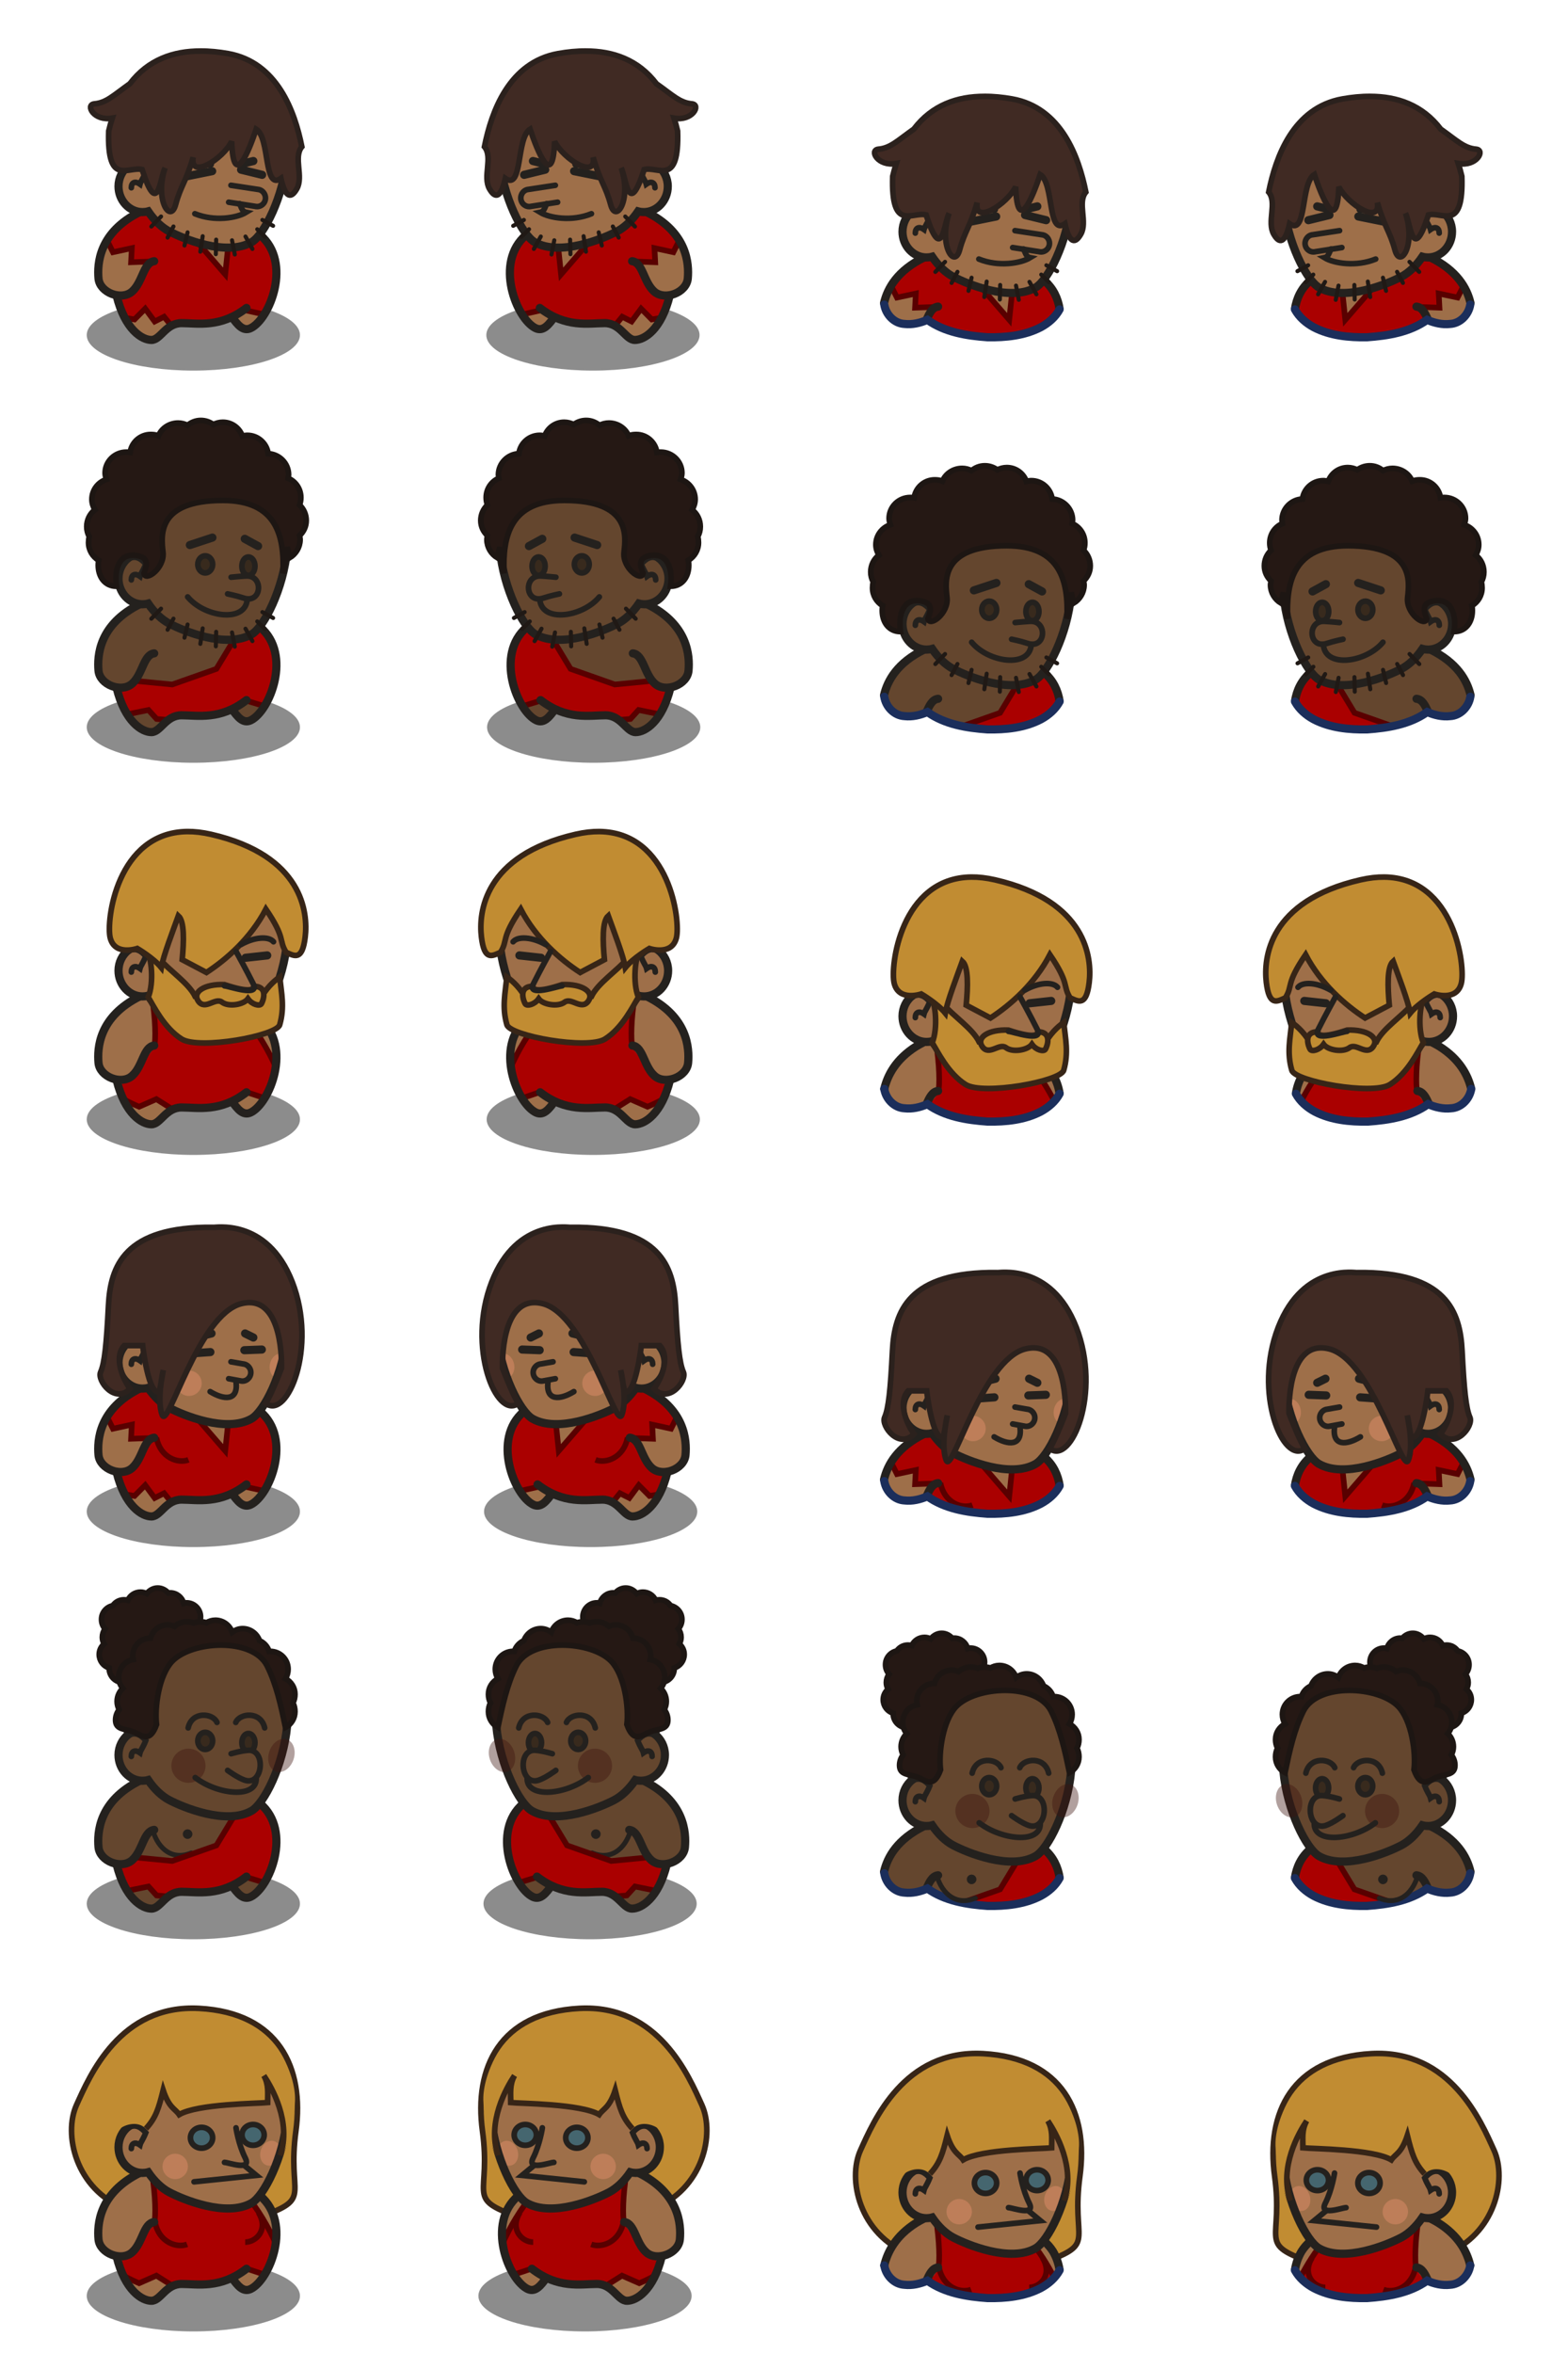 <?xml version="1.0" encoding="UTF-8" standalone="no"?>

<svg xmlns:svg="http://www.w3.org/2000/svg" xmlns="http://www.w3.org/2000/svg" xmlns:xlink="http://www.w3.org/1999/xlink" version="1.0" width="100%" height="100%" viewBox="0 0 192 288" id="svg2383">
<defs id="defs2385"/>
<g id="layer1" style="display:inline">
<g id="p01">
<g id="g3365">
<g id="g2693">
<path d="M 36.73,41.01 C 36.73,43.41 30.89,45.36 23.68,45.36 C 16.47,45.36 10.62,43.41 10.62,41.01 C 10.62,38.6 16.47,36.66 23.68,36.66 C 30.89,36.66 36.73,38.6 36.73,41.01 z" id="p2446" style="fill:#1a1a1a;fill-opacity:0.5;fill-rule:evenodd;stroke:none;marker:none;visibility:visible;display:inline;overflow:visible;enable-background:accumulate"/>
<path d="M 17.4,25.84 C 12.3,28.34 11.91,32.34 12.06,34.09 C 12.15,35.16 13.19,35.93 14.28,36.12 L 14.28,36.15 C 15.31,40.37 17.39,41.62 18.53,41.62 C 19.66,41.62 20.29,39.56 22.25,39.56 C 23.82,39.56 25.94,39.92 28.37,38.78 L 28.43,38.84 C 29.05,39.66 29.71,40.61 30.68,40.15 C 33.02,39.04 35.8,32.11 31.84,28.75 L 17.4,25.84 z" id="p2448" style="fill:#9e6f49;fill-opacity:1;fill-rule:evenodd;stroke:none;display:inline"/>
<path d="M 17.4,25.84 C 15.3,26.87 14.01,28.15 13.21,29.43 L 13.75,30.75 L 16.12,30.37 L 16,32.25 L 18.62,31.87 L 16,35.75 L 14.34,36.34 C 14.63,37.45 14.97,38.34 15.37,39.06 L 16.5,39.12 L 17.75,37.75 L 18.87,39.37 L 20,38.75 L 20.96,39.9 C 21.32,39.7 21.74,39.56 22.25,39.56 C 23.82,39.56 25.94,39.92 28.37,38.78 L 28.43,38.84 C 28.45,38.87 28.47,38.9 28.5,38.93 L 30.12,37.87 L 32.28,38.56 C 33.94,36.02 34.89,31.33 31.84,28.75 L 28.12,28 L 27.5,33.5 L 22,26.78 L 17.4,25.84 z" id="p3233" style="fill:#aa0000;fill-opacity:1;fill-rule:evenodd;stroke:none;display:inline"/>
<path d="M 13.17,29.55 L 13.83,30.87 L 16.14,30.37 L 16.05,32.1 L 18.28,32.02" id="p3385" style="fill:none;fill-rule:evenodd;stroke:#590000;stroke-width:0.69;stroke-linecap:butt;stroke-linejoin:miter;stroke-miterlimit:4;stroke-dasharray:none;stroke-opacity:1;display:inline"/>
<path d="M 24.45,29.96 L 27.58,33.58 L 27.91,30.45" id="p3387" style="fill:none;fill-opacity:1;fill-rule:evenodd;stroke:#590000;stroke-width:0.69;stroke-linecap:butt;stroke-linejoin:miter;marker:none;stroke-miterlimit:4;stroke-dasharray:none;stroke-dashoffset:0;stroke-opacity:1;visibility:visible;display:inline;overflow:visible;enable-background:accumulate"/>
<path d="M 15.56,38.94 L 16.47,39.1 L 17.78,37.78 L 18.94,39.35 L 20.09,38.77 L 20.83,39.68" id="p3389" style="fill:none;fill-opacity:1;fill-rule:evenodd;stroke:#590000;stroke-width:0.69;stroke-linecap:butt;stroke-linejoin:miter;marker:none;stroke-miterlimit:4;stroke-dasharray:none;stroke-dashoffset:0;stroke-opacity:1;visibility:visible;display:inline;overflow:visible;enable-background:accumulate"/>
<path d="M 29.98,37.96 L 32.11,38.44" id="p3391" style="fill:none;fill-opacity:1;fill-rule:evenodd;stroke:#590000;stroke-width:0.69;stroke-linecap:butt;stroke-linejoin:miter;marker:none;stroke-miterlimit:4;stroke-dasharray:none;stroke-dashoffset:0;stroke-opacity:1;visibility:visible;display:inline;overflow:visible;enable-background:accumulate"/>
<path d="M 17.17,25.93 C 12.07,28.43 11.91,32.33 12.06,34.07 C 12.2,35.82 14.87,36.84 16.18,35.68 C 17.49,34.51 17.57,32.12 18.88,31.97" id="p2408" style="fill:none;fill-opacity:1;fill-rule:evenodd;stroke:#24211e;stroke-width:1;stroke-linecap:round;stroke-linejoin:miter;marker:none;stroke-miterlimit:4;stroke-dasharray:none;stroke-dashoffset:0;stroke-opacity:1;visibility:visible;display:inline;overflow:visible;enable-background:accumulate"/>
<path d="M 14.27,36.16 C 15.3,40.37 17.4,41.61 18.54,41.61 C 19.67,41.61 20.29,39.55 22.24,39.55 C 24.2,39.55 26.98,40.17 30.18,37.69" id="p2410" style="fill:none;fill-opacity:1;fill-rule:evenodd;stroke:#24211e;stroke-width:1;stroke-linecap:round;stroke-linejoin:miter;marker:none;stroke-miterlimit:4;stroke-dasharray:none;stroke-dashoffset:0;stroke-opacity:1;visibility:visible;display:inline;overflow:visible;enable-background:accumulate"/>
<path d="M 28.42,38.83 C 29.04,39.65 29.72,40.63 30.69,40.17 C 33.03,39.06 35.82,32.11 31.85,28.75" id="p2412" style="fill:none;fill-opacity:1;fill-rule:evenodd;stroke:#24211e;stroke-width:1;stroke-linecap:butt;stroke-linejoin:miter;marker:none;stroke-miterlimit:4;stroke-dasharray:none;stroke-dashoffset:0;stroke-opacity:1;visibility:visible;display:inline;overflow:visible;enable-background:accumulate"/>
</g>
<g id="g3343">
<path d="M 24.64,7.4 C 17.71,7.1 13.69,12.21 15.73,20.28 C 15,20.85 14.51,21.77 14.51,22.81 C 14.51,24.54 15.83,25.96 17.45,25.96 C 17.69,25.96 17.92,25.93 18.14,25.87 C 18.91,27 19.8,27.83 20.7,28.31 C 22.45,29.23 27.7,31.4 30.79,29.65 C 33.88,27.9 40.27,10.92 28.01,7.93 C 26.83,7.62 25.7,7.45 24.64,7.4 z" id="p2460" style="fill:#9e6f49;fill-opacity:1;fill-rule:evenodd;stroke:none;marker:none;visibility:visible;display:inline;overflow:visible;enable-background:accumulate"/>
<path d="M 28,24.75 L 31.21,25.25 C 31.6,25.35 31.98,25.23 32.25,24.93 C 32.51,24.63 32.58,24.21 32.43,23.84 C 32.28,23.47 31.96,23.21 31.56,23.18 L 28.28,22.68" id="p3240" style="fill:none;fill-opacity:1;fill-rule:evenodd;stroke:#24211e;stroke-width:0.69;stroke-linecap:round;stroke-linejoin:miter;marker:none;stroke-miterlimit:4;stroke-dasharray:none;stroke-dashoffset:0;stroke-opacity:1;visibility:visible;display:inline;overflow:visible;enable-background:accumulate"/>
<path d="M 29.34,24.93 C 29.61,25.54 29.69,25.9 30.14,25.99 C 28.99,26.69 26.25,27.14 23.86,26.16" id="p3251" style="fill:none;fill-opacity:1;fill-rule:evenodd;stroke:#24211e;stroke-width:0.69;stroke-linecap:round;stroke-linejoin:miter;marker:none;stroke-miterlimit:4;stroke-dasharray:none;stroke-dashoffset:0;stroke-opacity:1;visibility:visible;display:inline;overflow:visible;enable-background:accumulate"/>
<path d="M 21.96,21.76 L 25.98,20.95" id="p3253" style="fill:none;fill-opacity:1;fill-rule:evenodd;stroke:#24211e;stroke-width:1;stroke-linecap:round;stroke-linejoin:miter;marker:none;stroke-miterlimit:4;stroke-dasharray:none;stroke-dashoffset:0;stroke-opacity:1;visibility:visible;display:inline;overflow:visible;enable-background:accumulate"/>
<path d="M 29.52,20.77 L 32.1,21.4" id="p3255" style="fill:none;fill-opacity:1;fill-rule:evenodd;stroke:#24211e;stroke-width:1;stroke-linecap:round;stroke-linejoin:miter;marker:none;stroke-miterlimit:4;stroke-dasharray:none;stroke-dashoffset:0;stroke-opacity:1;visibility:visible;display:inline;overflow:visible;enable-background:accumulate"/>
<path d="M 23.68,19.8 L 25.72,20.06" id="p3257" style="fill:none;fill-opacity:1;fill-rule:evenodd;stroke:#24211e;stroke-width:1;stroke-linecap:round;stroke-linejoin:miter;marker:none;stroke-miterlimit:4;stroke-dasharray:none;stroke-dashoffset:0;stroke-opacity:1;visibility:visible;display:inline;overflow:visible;enable-background:accumulate"/>
<path d="M 29.61,20.06 L 31.02,19.71" id="p3259" style="fill:none;fill-opacity:1;fill-rule:evenodd;stroke:#24211e;stroke-width:1;stroke-linecap:round;stroke-linejoin:miter;marker:none;stroke-miterlimit:4;stroke-dasharray:none;stroke-dashoffset:0;stroke-opacity:1;visibility:visible;display:inline;overflow:visible;enable-background:accumulate"/>
<path d="M 24.64,7.4 C 17.71,7.1 13.69,12.21 15.73,20.28 C 15,20.85 14.51,21.77 14.51,22.81 C 14.51,24.54 15.83,25.96 17.45,25.96 C 17.69,25.96 17.92,25.93 18.14,25.87 C 18.91,27 19.8,27.83 20.7,28.31 C 22.45,29.23 27.7,31.4 30.79,29.65 C 33.88,27.9 40.27,10.92 28.01,7.93 C 26.83,7.62 25.7,7.45 24.64,7.4 z" id="p2429" style="fill:none;fill-rule:evenodd;stroke:#24211e;stroke-width:1;stroke-linecap:butt;stroke-linejoin:miter;stroke-miterlimit:4;stroke-dasharray:none;stroke-opacity:1;display:inline"/>
<path d="M 15.63,20.49 C 16.57,19.85 17.32,20.42 17.85,21.04 C 17.5,21.92 17.23,22.19 17.14,22.54 C 16.52,22.1 16.08,22.36 16.08,22.98" id="p3261" style="fill:none;fill-opacity:1;fill-rule:evenodd;stroke:#24211e;stroke-width:0.69;stroke-linecap:round;stroke-linejoin:miter;marker:none;stroke-miterlimit:4;stroke-dasharray:none;stroke-dashoffset:0;stroke-opacity:1;visibility:visible;display:inline;overflow:visible;enable-background:accumulate"/>
<g id="g3307" style="display:inline">
<path d="M 19.72,26.5 L 18.53,27.73" id="p3269" style="fill:none;fill-rule:evenodd;stroke:#201915;stroke-width:0.5;stroke-linecap:round;stroke-linejoin:miter;stroke-miterlimit:4;stroke-dasharray:none;stroke-opacity:1;display:inline"/>
<path d="M 21.24,27.72 L 20.52,29.08" id="p3271" style="fill:none;fill-rule:evenodd;stroke:#201915;stroke-width:0.5;stroke-linecap:round;stroke-linejoin:miter;stroke-miterlimit:4;stroke-dasharray:none;stroke-opacity:1;display:inline"/>
<path d="M 22.97,28.44 L 22.59,30.05" id="p3273" style="fill:none;fill-rule:evenodd;stroke:#201915;stroke-width:0.5;stroke-linecap:round;stroke-linejoin:miter;stroke-miterlimit:4;stroke-dasharray:none;stroke-opacity:1;display:inline"/>
<path d="M 24.82,28.91 L 24.53,30.81" id="p3275" style="fill:none;fill-rule:evenodd;stroke:#201915;stroke-width:0.5;stroke-linecap:round;stroke-linejoin:miter;stroke-miterlimit:4;stroke-dasharray:none;stroke-opacity:1;display:inline"/>
<path d="M 26.47,29.33 L 26.43,31.11" id="p3277" style="fill:none;fill-rule:evenodd;stroke:#201915;stroke-width:0.5;stroke-linecap:round;stroke-linejoin:miter;stroke-miterlimit:4;stroke-dasharray:none;stroke-opacity:1;display:inline"/>
<path d="M 28.41,29.41 L 28.75,31.15" id="p3279" style="fill:none;fill-rule:evenodd;stroke:#201915;stroke-width:0.5;stroke-linecap:round;stroke-linejoin:miter;stroke-miterlimit:4;stroke-dasharray:none;stroke-opacity:1;display:inline"/>
<path d="M 30.06,28.95 L 30.91,30.47" id="p3281" style="fill:none;fill-rule:evenodd;stroke:#201915;stroke-width:0.5;stroke-linecap:round;stroke-linejoin:miter;stroke-miterlimit:4;stroke-dasharray:none;stroke-opacity:1;display:inline"/>
<path d="M 31.5,28.06 L 32.43,28.99" id="p3283" style="fill:none;fill-rule:evenodd;stroke:#201915;stroke-width:0.5;stroke-linecap:round;stroke-linejoin:miter;stroke-miterlimit:4;stroke-dasharray:none;stroke-opacity:1;display:inline"/>
<path d="M 32.13,26.92 L 33.44,27.64" id="p3285" style="fill:none;fill-rule:evenodd;stroke:#201915;stroke-width:0.5;stroke-linecap:round;stroke-linejoin:miter;stroke-miterlimit:4;stroke-dasharray:none;stroke-opacity:1;display:inline"/>
</g>
<path d="M 24.53,6.25 C 21.24,6.25 18.14,7.3 15.9,10.25 C 13.87,11.69 13.03,12.58 11.56,12.71 C 10.4,12.82 11.49,14.87 13.75,14.46 C 13.59,14.96 13.44,15.47 13.31,16.03 C 13.09,22.9 15.68,20.32 17.4,20.75 C 19.34,26.76 19.57,21.85 20.21,20.56 C 18.92,24.43 20.85,27.42 21.5,25.06 C 22.14,22.69 22.79,22.25 23.65,19.25 C 23.22,22.04 27.3,19.46 28.37,17.31 C 28.58,23.33 30.51,18.39 31.37,15.81 C 33.09,16.88 32.25,23.34 34.4,21.84 C 34.83,23.77 35.48,24.62 36.34,23.12 C 37.2,21.62 35.89,19.25 36.96,17.96 C 36.1,13.66 33.95,7.63 27.93,6.56 C 26.8,6.36 25.65,6.24 24.53,6.25 z" id="p2556" style="opacity:1;fill:#402a23;fill-opacity:1;fill-rule:evenodd;stroke:#2b211d;stroke-width:0.69;stroke-linecap:butt;stroke-linejoin:miter;marker:none;stroke-miterlimit:4;stroke-dasharray:none;stroke-dashoffset:0;stroke-opacity:1;visibility:visible;display:inline;overflow:visible;enable-background:accumulate"/>
</g>
</g>
<use transform="matrix(-1,0,0,1,96.28,0)" id="use3402" x="0" y="0" width="192" height="96" xlink:href="#g3365"/>
<g id="g3774">
<g id="g3765">
<path d="M 113.4,31.4 C 110.02,33.06 108.73,35.36 108.28,37.25 C 108.28,37.25 108.27,37.27 108.28,37.28 C 108.87,40.19 111.82,39.96 113.56,39.15 C 116.82,41.81 127.25,42.62 129.75,37.87 C 129.55,36.53 128.98,35.28 127.84,34.31 L 113.4,31.4 z" id="p3603" style="fill:#9e6f49;fill-opacity:1;fill-rule:evenodd;stroke:none;display:inline"/>
<path d="M 113.4,31.4 C 111.3,32.43 110.01,33.72 109.21,35 L 109.75,36.31 L 112.12,35.93 L 112,37.81 L 114.62,37.43 L 113.43,39.21 C 113.47,39.2 113.52,39.17 113.56,39.15 C 116.82,41.81 127.25,42.62 129.75,37.87 C 129.55,36.53 128.98,35.28 127.84,34.31 L 124.12,33.56 L 123.5,39.06 L 118,32.34 L 113.4,31.4 z" id="p3605" style="fill:#aa0000;fill-opacity:1;fill-rule:evenodd;stroke:none;display:inline"/>
<path d="M 109.17,35.11 L 109.83,36.42 L 112.14,35.93 L 112.05,37.66 L 114.28,37.58" id="p3607" style="fill:none;fill-rule:evenodd;stroke:#590000;stroke-width:0.69;stroke-linecap:butt;stroke-linejoin:miter;stroke-miterlimit:4;stroke-dasharray:none;stroke-opacity:1;display:inline"/>
<path d="M 120.45,35.52 L 123.58,39.14 L 123.91,36.01" id="p3609" style="fill:none;fill-opacity:1;fill-rule:evenodd;stroke:#590000;stroke-width:0.69;stroke-linecap:butt;stroke-linejoin:miter;marker:none;stroke-miterlimit:4;stroke-dasharray:none;stroke-dashoffset:0;stroke-opacity:1;visibility:visible;display:inline;overflow:visible;enable-background:accumulate"/>
<path d="M 113.43,39.18 C 113.81,38.34 114.16,37.6 114.87,37.53 M 113.18,31.5 C 109.9,33.1 108.67,35.27 108.25,37.09" id="p3615" style="fill:none;fill-opacity:1;fill-rule:evenodd;stroke:#24211e;stroke-width:1;stroke-linecap:round;stroke-linejoin:miter;marker:none;stroke-miterlimit:4;stroke-dasharray:none;stroke-dashoffset:0;stroke-opacity:1;visibility:visible;display:inline;overflow:visible;enable-background:accumulate"/>
<path d="M 129.75,37.84 C 129.55,36.51 128.97,35.27 127.84,34.31" id="p3619" style="fill:none;fill-opacity:1;fill-rule:evenodd;stroke:#24211e;stroke-width:1;stroke-linecap:butt;stroke-linejoin:miter;marker:none;stroke-miterlimit:4;stroke-dasharray:none;stroke-dashoffset:0;stroke-opacity:1;visibility:visible;display:inline;overflow:visible;enable-background:accumulate"/>
<path d="M 108.28,37.28 C 108.47,38.5 109.49,39.59 110.76,39.65 C 111.71,39.76 112.68,39.53 113.56,39.15 C 115.69,40.67 118.37,41.1 120.92,41.28 C 123.14,41.32 125.46,41.09 127.45,40.05 C 128.39,39.54 129.23,38.82 129.75,37.87" id="p3673" style="fill:none;fill-rule:evenodd;stroke:#1b2e5b;stroke-width:1px;stroke-linecap:round;stroke-linejoin:miter;stroke-opacity:1"/>
</g>
<use transform="translate(96,5.55)" id="use3596" style="display:inline" x="0" y="0" width="192" height="96" xlink:href="#g3343"/>
</g>
<use transform="matrix(-1,0,0,1,288.31,0)" id="use3785" x="0" y="0" width="192" height="96" xlink:href="#g3774"/>
</g>
<g id="p02">
<g transform="translate(-96,48)" id="g3327">
<path d="M 132.73,41.01 C 132.73,43.41 126.89,45.36 119.68,45.36 C 112.47,45.36 106.62,43.41 106.62,41.01 C 106.62,38.6 112.47,36.66 119.68,36.66 C 126.89,36.66 132.73,38.6 132.73,41.01 z" id="p3206" style="fill:#1a1a1a;fill-opacity:0.5;fill-rule:evenodd;stroke:none;marker:none;visibility:visible;display:inline;overflow:visible;enable-background:accumulate"/>
<path d="M 113.4,25.84 C 108.3,28.34 107.91,32.34 108.06,34.09 C 108.15,35.16 109.19,35.93 110.28,36.12 L 110.28,36.15 C 111.31,40.37 113.39,41.62 114.53,41.62 C 115.66,41.62 116.29,39.56 118.25,39.56 C 119.82,39.56 121.94,39.92 124.37,38.78 L 124.43,38.84 C 125.05,39.66 125.71,40.61 126.68,40.15 C 129.02,39.04 131.8,32.11 127.84,28.75 L 113.4,25.84 z" id="p3208" style="fill:#64462e;fill-opacity:1;fill-rule:evenodd;stroke:none;marker:none;visibility:visible;display:inline;overflow:visible;enable-background:accumulate"/>
<path d="M 125.84,28.34 L 122.5,33.87 L 117.09,35.78 L 112.56,35.34 L 110.31,36.31 C 110.65,37.64 111.1,38.65 111.59,39.43 L 114.18,38.9 L 115.18,40 L 116.65,40.12 C 117.08,39.81 117.58,39.56 118.25,39.56 C 119.82,39.56 121.94,39.92 124.37,38.78 L 124.43,38.84 C 124.53,38.97 124.61,39.11 124.71,39.25 L 126.34,37.81 L 128.37,38.43 C 129.98,35.87 130.84,31.29 127.84,28.75 L 125.84,28.34 z" id="p2537" style="opacity:1;fill:#aa0000;fill-opacity:1;fill-rule:evenodd;stroke:none;marker:none;visibility:visible;display:inline;overflow:visible;enable-background:accumulate"/>
<path d="M 125.84,28.34 L 122.5,33.87 L 117.09,35.78 L 112.56,35.34 M 126.34,37.81 L 128.37,38.43 M 111.59,39.43 L 114.18,38.9 L 115.18,40 L 116.65,40.12" id="p2542" style="opacity:1;fill:none;fill-opacity:1;fill-rule:evenodd;stroke:#590000;stroke-width:0.69;stroke-linecap:butt;stroke-linejoin:miter;marker:none;stroke-miterlimit:4;stroke-dasharray:none;stroke-dashoffset:0;stroke-opacity:1;visibility:visible;display:inline;overflow:visible;enable-background:accumulate"/>
<path d="M 113.17,25.93 C 108.07,28.43 107.91,32.33 108.06,34.07 C 108.2,35.82 110.87,36.84 112.18,35.68 C 113.49,34.51 113.57,32.12 114.88,31.97" id="p3234" style="fill:none;fill-opacity:1;fill-rule:evenodd;stroke:#24211e;stroke-width:1;stroke-linecap:round;stroke-linejoin:miter;marker:none;stroke-miterlimit:4;stroke-dasharray:none;stroke-dashoffset:0;stroke-opacity:1;visibility:visible;display:inline;overflow:visible;enable-background:accumulate"/>
<path d="M 110.27,36.16 C 111.3,40.37 113.4,41.61 114.54,41.61 C 115.67,41.61 116.29,39.55 118.24,39.55 C 120.2,39.55 122.98,40.17 126.18,37.69" id="p3236" style="fill:none;fill-opacity:1;fill-rule:evenodd;stroke:#24211e;stroke-width:1;stroke-linecap:round;stroke-linejoin:miter;marker:none;stroke-miterlimit:4;stroke-dasharray:none;stroke-dashoffset:0;stroke-opacity:1;visibility:visible;display:inline;overflow:visible;enable-background:accumulate"/>
<path d="M 124.42,38.83 C 125.04,39.65 125.72,40.63 126.69,40.17 C 129.03,39.06 131.82,32.11 127.85,28.75" id="p3238" style="fill:none;fill-opacity:1;fill-rule:evenodd;stroke:#24211e;stroke-width:1;stroke-linecap:butt;stroke-linejoin:miter;marker:none;stroke-miterlimit:4;stroke-dasharray:none;stroke-dashoffset:0;stroke-opacity:1;visibility:visible;display:inline;overflow:visible;enable-background:accumulate"/>
<g id="g3483">
<path d="M 120.64,7.4 C 113.71,7.1 109.69,12.21 111.73,20.28 C 111,20.85 110.51,21.77 110.51,22.81 C 110.51,24.54 111.83,25.96 113.45,25.96 C 113.69,25.96 113.92,25.93 114.14,25.87 C 114.91,27 115.8,27.83 116.7,28.31 C 118.45,29.23 123.7,31.4 126.79,29.65 C 129.88,27.9 136.27,10.92 124.01,7.93 C 122.83,7.62 121.7,7.45 120.64,7.4 z" id="p3212" style="fill:#64462e;fill-opacity:1;fill-rule:evenodd;stroke:none;marker:none;visibility:visible;display:inline;overflow:visible;enable-background:accumulate"/>
<path d="M 119.25,18.71 L 122.01,17.8" id="p3222" style="fill:none;fill-opacity:1;fill-rule:evenodd;stroke:#24211e;stroke-width:1;stroke-linecap:round;stroke-linejoin:miter;marker:none;stroke-miterlimit:4;stroke-dasharray:none;stroke-dashoffset:0;stroke-opacity:1;visibility:visible;display:inline;overflow:visible;enable-background:accumulate"/>
<path d="M 125.97,17.95 L 127.6,18.84" id="p3224" style="fill:none;fill-opacity:1;fill-rule:evenodd;stroke:#24211e;stroke-width:1;stroke-linecap:round;stroke-linejoin:miter;marker:none;stroke-miterlimit:4;stroke-dasharray:none;stroke-dashoffset:0;stroke-opacity:1;visibility:visible;display:inline;overflow:visible;enable-background:accumulate"/>
<path d="M 120.64,7.4 C 113.71,7.1 109.69,12.21 111.73,20.28 C 111,20.85 110.51,21.77 110.51,22.81 C 110.51,24.54 111.83,25.96 113.45,25.96 C 113.69,25.96 113.92,25.93 114.14,25.87 C 114.91,27 115.8,27.83 116.7,28.31 C 118.45,29.23 123.7,31.4 126.79,29.65 C 129.88,27.9 136.27,10.92 124.01,7.93 C 122.83,7.62 121.7,7.45 120.64,7.4 z" id="p3241" style="fill:none;fill-rule:evenodd;stroke:#24211e;stroke-width:1;stroke-linecap:butt;stroke-linejoin:miter;stroke-miterlimit:4;stroke-dasharray:none;stroke-opacity:1;display:inline"/>
<path d="M 111.63,20.49 C 112.57,19.85 113.32,20.42 113.85,21.04 C 113.5,21.92 113.23,22.19 113.14,22.54 C 112.52,22.1 112.08,22.36 112.08,22.98" id="p3243" style="fill:none;fill-opacity:1;fill-rule:evenodd;stroke:#24211e;stroke-width:0.69;stroke-linecap:round;stroke-linejoin:miter;marker:none;stroke-miterlimit:4;stroke-dasharray:none;stroke-dashoffset:0;stroke-opacity:1;visibility:visible;display:inline;overflow:visible;enable-background:accumulate"/>
<g transform="translate(96,0)" id="g3245" style="display:inline">
<path d="M 19.72,26.5 L 18.53,27.73" id="p3247" style="fill:none;fill-rule:evenodd;stroke:#201915;stroke-width:0.5;stroke-linecap:round;stroke-linejoin:miter;stroke-miterlimit:4;stroke-dasharray:none;stroke-opacity:1;display:inline"/>
<path d="M 21.24,27.72 L 20.52,29.08" id="p3249" style="fill:none;fill-rule:evenodd;stroke:#201915;stroke-width:0.5;stroke-linecap:round;stroke-linejoin:miter;stroke-miterlimit:4;stroke-dasharray:none;stroke-opacity:1;display:inline"/>
<path d="M 22.97,28.44 L 22.59,30.05" id="p3252" style="fill:none;fill-rule:evenodd;stroke:#201915;stroke-width:0.5;stroke-linecap:round;stroke-linejoin:miter;stroke-miterlimit:4;stroke-dasharray:none;stroke-opacity:1;display:inline"/>
<path d="M 24.82,28.91 L 24.53,30.81" id="p3254" style="fill:none;fill-rule:evenodd;stroke:#201915;stroke-width:0.5;stroke-linecap:round;stroke-linejoin:miter;stroke-miterlimit:4;stroke-dasharray:none;stroke-opacity:1;display:inline"/>
<path d="M 26.47,29.33 L 26.43,31.11" id="p3256" style="fill:none;fill-rule:evenodd;stroke:#201915;stroke-width:0.5;stroke-linecap:round;stroke-linejoin:miter;stroke-miterlimit:4;stroke-dasharray:none;stroke-opacity:1;display:inline"/>
<path d="M 28.41,29.41 L 28.75,31.15" id="p3258" style="fill:none;fill-rule:evenodd;stroke:#201915;stroke-width:0.5;stroke-linecap:round;stroke-linejoin:miter;stroke-miterlimit:4;stroke-dasharray:none;stroke-opacity:1;display:inline"/>
<path d="M 30.06,28.95 L 30.91,30.47" id="p3260" style="fill:none;fill-rule:evenodd;stroke:#201915;stroke-width:0.5;stroke-linecap:round;stroke-linejoin:miter;stroke-miterlimit:4;stroke-dasharray:none;stroke-opacity:1;display:inline"/>
<path d="M 31.5,28.06 L 32.43,28.99" id="p3262" style="fill:none;fill-rule:evenodd;stroke:#201915;stroke-width:0.5;stroke-linecap:round;stroke-linejoin:miter;stroke-miterlimit:4;stroke-dasharray:none;stroke-opacity:1;display:inline"/>
<path d="M 32.13,26.92 L 33.44,27.64" id="p3264" style="fill:none;fill-rule:evenodd;stroke:#201915;stroke-width:0.5;stroke-linecap:round;stroke-linejoin:miter;stroke-miterlimit:4;stroke-dasharray:none;stroke-opacity:1;display:inline"/>
</g>
<path d="M 120.59,3.46 C 119.97,3.46 119.41,3.69 118.96,4.06 C 118.62,3.88 118.22,3.78 117.81,3.78 C 116.74,3.78 115.79,4.41 115.4,5.34 C 115.11,5.22 114.79,5.18 114.46,5.18 C 113.17,5.18 112.12,6.13 111.93,7.37 C 111.77,7.34 111.63,7.34 111.46,7.34 C 110.04,7.34 108.87,8.48 108.87,9.9 C 108.87,10.18 108.95,10.43 109.03,10.68 C 108,11.02 107.25,11.98 107.25,13.12 C 107.25,13.59 107.4,14.02 107.62,14.4 C 107,14.87 106.62,15.63 106.62,16.46 C 106.62,16.91 106.73,17.32 106.93,17.68 C 106.87,17.91 106.84,18.15 106.84,18.4 C 106.84,19.34 107.34,20.14 108.09,20.59 C 108.04,20.79 108.03,20.97 108.03,21.18 C 108.03,22.61 108.84,23.76 110.27,23.76 C 109.95,21.58 110.65,19.52 112.94,20.04 C 114.39,20.35 113.85,21.51 113.62,22.18 C 113.83,23.25 116.18,21.52 115.96,19.59 C 115.75,17.65 115.11,13.25 123.28,13.25 C 129.86,13.25 130.85,17.58 130.65,22.18 C 130.9,21.14 131.1,20.06 131.18,18.96 C 131.27,19.37 131.38,19.8 131.46,20.28 C 132.22,19.82 132.74,19 132.75,18.06 C 132.75,17.89 132.71,17.72 132.68,17.56 C 133.18,17.09 133.5,16.45 133.5,15.71 C 133.5,14.97 133.19,14.28 132.68,13.81 C 132.79,13.52 132.84,13.22 132.84,12.9 C 132.84,11.83 132.2,10.92 131.28,10.53 C 131.3,10.4 131.34,10.26 131.34,10.12 C 131.34,8.73 130.22,7.58 128.84,7.53 C 128.67,6.26 127.59,5.28 126.28,5.28 C 126.06,5.28 125.88,5.32 125.68,5.37 C 125.32,4.38 124.39,3.68 123.28,3.68 C 122.86,3.68 122.47,3.79 122.12,3.96 C 121.69,3.65 121.16,3.46 120.59,3.46 z" id="p3439" style="opacity:1;fill:#251814;fill-opacity:1;fill-rule:evenodd;stroke:#1d1613;stroke-width:0.69;stroke-linecap:butt;stroke-linejoin:miter;marker:none;stroke-miterlimit:4;stroke-dasharray:none;stroke-dashoffset:0;stroke-opacity:1;visibility:visible;display:inline;overflow:visible;enable-background:accumulate"/>
<path d="M 124.3,22.65 C 124.3,22.65 125.25,22.55 126.13,22.5 C 128.32,22.38 128.09,25.95 125.83,25.2 C 124.96,24.91 123.87,24.69 123.87,24.69" id="p3315" style="opacity:1;fill:none;fill-opacity:1;fill-rule:evenodd;stroke:#24211e;stroke-width:0.69;stroke-linecap:round;stroke-linejoin:miter;marker:none;stroke-miterlimit:4;stroke-dasharray:none;stroke-dashoffset:0;stroke-opacity:1;visibility:visible;display:inline;overflow:visible;enable-background:accumulate"/>
<path d="M 118.98,25.06 C 121.02,27.53 125.98,28.26 126.27,25.42" id="p3321" style="opacity:1;fill:none;fill-opacity:1;fill-rule:evenodd;stroke:#24211e;stroke-width:0.69;stroke-linecap:round;stroke-linejoin:miter;marker:none;stroke-miterlimit:4;stroke-dasharray:none;stroke-dashoffset:0;stroke-opacity:1;visibility:visible;display:inline;overflow:visible;enable-background:accumulate"/>
<path d="M 122.04,21.08 C 122.04,21.65 121.63,22.13 121.13,22.13 C 120.62,22.13 120.22,21.65 120.22,21.08 C 120.22,20.50 120.62,20.03 121.13,20.03 C 121.63,20.03 122.04,20.50 122.04,21.08 L 122.04,21.08 z" id="p3323" style="opacity:1;fill:#382a1d;fill-opacity:1;fill-rule:evenodd;stroke:#24211e;stroke-width:0.69;stroke-linecap:round;stroke-linejoin:miter;marker:none;stroke-miterlimit:4;stroke-dasharray:none;stroke-dashoffset:0;stroke-opacity:1;visibility:visible;display:inline;overflow:visible;enable-background:accumulate"/>
<path d="M 127.22,21.3 C 127.22,21.92 126.86,22.43 126.42,22.43 C 125.97,22.43 125.62,21.92 125.62,21.3 C 125.62,20.67 125.97,20.17 126.42,20.17 C 126.86,20.17 127.22,20.67 127.22,21.3 L 127.22,21.3 z" id="p3325" style="opacity:1;fill:#382a1d;fill-opacity:1;fill-rule:evenodd;stroke:#24211e;stroke-width:0.69;stroke-linecap:round;stroke-linejoin:miter;marker:none;stroke-miterlimit:4;stroke-dasharray:none;stroke-dashoffset:0;stroke-opacity:1;visibility:visible;display:inline;overflow:visible;enable-background:accumulate"/>
</g>
</g>
<use transform="matrix(-1,0,0,1,96.37,0)" id="use3536" x="0" y="0" width="192" height="96" xlink:href="#g3327"/>
<g id="g3847">
<g id="g2834">
<path d="M 113.4,79.4 C 110.02,81.06 108.73,83.36 108.28,85.25 C 108.28,85.25 108.27,85.27 108.28,85.28 C 108.87,88.19 111.82,87.96 113.56,87.15 C 116.82,89.81 127.25,90.62 129.75,85.87 C 129.55,84.53 128.98,83.28 127.84,82.31 L 113.4,79.4 z" id="p3789" style="fill:#64462e;fill-opacity:1;fill-rule:evenodd;stroke:none;display:inline"/>
<path d="M 125.71,81.87 L 122.46,87.25 L 117.78,88.9 C 122.15,89.83 127.96,89.26 129.75,85.87 C 129.74,85.85 129.75,85.83 129.75,85.81 C 129.54,84.49 128.96,83.26 127.84,82.31 L 125.71,81.87 z" id="p3810" style="fill:#aa0000;fill-opacity:1;fill-rule:evenodd;stroke:none;marker:none;visibility:visible;display:inline;overflow:visible;enable-background:accumulate"/>
<path d="M 117.78,88.9 L 122.46,87.25 L 125.71,81.87 L 125.56,81.84" id="p3812" style="fill:none;fill-opacity:1;fill-rule:evenodd;stroke:#590000;stroke-width:0.69;stroke-linecap:butt;stroke-linejoin:miter;marker:none;stroke-miterlimit:4;stroke-dasharray:none;stroke-dashoffset:0;stroke-opacity:1;visibility:visible;display:inline;overflow:visible;enable-background:accumulate"/>
<path d="M 113.43,87.18 C 113.81,86.34 114.16,85.6 114.87,85.53 M 113.18,79.5 C 109.9,81.1 108.67,83.27 108.25,85.09" id="p3797" style="fill:none;fill-opacity:1;fill-rule:evenodd;stroke:#24211e;stroke-width:1;stroke-linecap:round;stroke-linejoin:miter;marker:none;stroke-miterlimit:4;stroke-dasharray:none;stroke-dashoffset:0;stroke-opacity:1;visibility:visible;display:inline;overflow:visible;enable-background:accumulate"/>
<path d="M 129.75,85.84 C 129.55,84.51 128.97,83.27 127.84,82.31" id="p3799" style="fill:none;fill-opacity:1;fill-rule:evenodd;stroke:#24211e;stroke-width:1;stroke-linecap:butt;stroke-linejoin:miter;marker:none;stroke-miterlimit:4;stroke-dasharray:none;stroke-dashoffset:0;stroke-opacity:1;visibility:visible;display:inline;overflow:visible;enable-background:accumulate"/>
<path d="M 108.28,85.28 C 108.47,86.5 109.49,87.59 110.76,87.65 C 111.71,87.76 112.68,87.53 113.56,87.15 C 115.69,88.67 118.37,89.1 120.92,89.28 C 123.14,89.32 125.46,89.09 127.45,88.05 C 128.39,87.54 129.23,86.82 129.75,85.87" id="p3801" style="fill:none;fill-rule:evenodd;stroke:#1b2e5b;stroke-width:1px;stroke-linecap:round;stroke-linejoin:miter;stroke-opacity:1;display:inline"/>
</g>
<use transform="translate(0,53.55)" id="use3834" style="display:inline" x="0" y="0" width="192" height="96" xlink:href="#g3483"/>
</g>
<use transform="matrix(-1,0,0,1,288.32,0)" id="use3878" x="0" y="0" width="192" height="96" xlink:href="#g3847"/>
</g>
<g id="p03">
<g id="g3436">
<path d="M 36.73,137.01 C 36.73,139.41 30.89,141.36 23.68,141.36 C 16.47,141.36 10.62,139.41 10.62,137.01 C 10.62,134.6 16.47,132.66 23.68,132.66 C 30.89,132.66 36.73,134.6 36.73,137.01 z" id="p2465" style="fill:#1a1a1a;fill-opacity:0.5;fill-rule:evenodd;stroke:none;marker:none;visibility:visible;display:inline;overflow:visible;enable-background:accumulate"/>
<path d="M 17.4,121.84 C 12.3,124.34 11.91,128.34 12.06,130.09 C 12.15,131.16 13.19,131.93 14.28,132.12 L 14.28,132.15 C 15.31,136.37 17.39,137.62 18.53,137.62 C 19.66,137.62 20.29,135.56 22.25,135.56 C 23.82,135.56 25.94,135.92 28.37,134.78 L 28.43,134.84 C 29.05,135.66 29.71,136.61 30.68,136.15 C 33.02,135.04 35.8,128.11 31.84,124.75 L 17.4,121.84 z" id="p2467" style="fill:#9e6f49;fill-opacity:1;fill-rule:evenodd;stroke:none;display:inline"/>
<path d="M 18.62,122.09 C 19.05,124.8 19.08,127.19 18.9,128.09 C 17.47,130.86 13.78,131.47 15.12,134.53 C 16.03,135.05 17.03,135.46 17.03,135.46 L 19.15,134.53 L 21.18,135.81 C 21.49,135.66 21.84,135.56 22.25,135.56 C 23.82,135.56 25.94,135.92 28.37,134.78 L 28.43,134.84 C 28.44,134.85 28.46,134.86 28.46,134.87 L 30.31,133.71 L 32.37,134.4 C 33.02,133.35 33.55,131.99 33.75,130.56 C 32.9,128.67 31.68,126.47 29.87,124.34 L 18.62,122.09 z" id="p3360" style="fill:#aa0000;fill-opacity:1;fill-rule:evenodd;stroke:none"/>
<path d="M 33.75,130.56 C 32.9,128.67 31.68,126.47 29.87,124.34 L 18.62,122.09 C 19.05,124.8 19.08,127.19 18.9,128.09 M 30.31,133.71 L 32.37,134.4 M 15.12,134.53 C 16.03,135.05 17.03,135.46 17.03,135.46 L 19.15,134.53 L 21.18,135.81" id="p3365" style="fill:none;fill-opacity:1;fill-rule:evenodd;stroke:#590000;stroke-width:0.69;stroke-linecap:butt;stroke-linejoin:miter;marker:none;stroke-miterlimit:4;stroke-dasharray:none;stroke-dashoffset:0;stroke-opacity:1;visibility:visible;display:inline;overflow:visible;enable-background:accumulate"/>
<path d="M 17.17,121.93 C 12.07,124.43 11.91,128.33 12.06,130.07 C 12.2,131.82 14.87,132.84 16.18,131.68 C 17.49,130.51 17.57,128.12 18.88,127.97" id="p2479" style="fill:none;fill-opacity:1;fill-rule:evenodd;stroke:#24211e;stroke-width:1;stroke-linecap:round;stroke-linejoin:miter;marker:none;stroke-miterlimit:4;stroke-dasharray:none;stroke-dashoffset:0;stroke-opacity:1;visibility:visible;display:inline;overflow:visible;enable-background:accumulate"/>
<path d="M 14.27,132.16 C 15.3,136.37 17.4,137.61 18.54,137.61 C 19.67,137.61 20.29,135.55 22.24,135.55 C 24.2,135.55 26.98,136.17 30.18,133.69" id="p2481" style="fill:none;fill-opacity:1;fill-rule:evenodd;stroke:#24211e;stroke-width:1;stroke-linecap:round;stroke-linejoin:miter;marker:none;stroke-miterlimit:4;stroke-dasharray:none;stroke-dashoffset:0;stroke-opacity:1;visibility:visible;display:inline;overflow:visible;enable-background:accumulate"/>
<path d="M 28.42,134.83 C 29.04,135.65 29.72,136.63 30.69,136.17 C 33.03,135.06 35.82,128.11 31.85,124.75" id="p2483" style="fill:none;fill-opacity:1;fill-rule:evenodd;stroke:#24211e;stroke-width:1;stroke-linecap:butt;stroke-linejoin:miter;marker:none;stroke-miterlimit:4;stroke-dasharray:none;stroke-dashoffset:0;stroke-opacity:1;visibility:visible;display:inline;overflow:visible;enable-background:accumulate"/>
<g id="g3425">
<path d="M 24.64,103.4 C 17.71,103.1 13.69,108.21 15.73,116.28 C 15,116.85 14.51,117.77 14.51,118.81 C 14.51,120.54 15.83,121.96 17.45,121.96 C 17.69,121.96 17.92,121.93 18.14,121.87 C 18.91,123 19.8,123.83 20.7,124.31 C 22.45,125.23 27.7,127.4 30.79,125.65 C 33.88,123.9 40.27,106.92 28.01,103.93 C 26.83,103.62 25.7,103.45 24.64,103.4 z" id="p2487" style="fill:#9e6f49;fill-opacity:1;fill-rule:evenodd;stroke:none;marker:none;visibility:visible;display:inline;overflow:visible;enable-background:accumulate"/>
<path d="M 30.07,117.23 L 32.72,116.94" id="p2495" style="fill:none;fill-opacity:1;fill-rule:evenodd;stroke:#24211e;stroke-width:1;stroke-linecap:round;stroke-linejoin:miter;marker:none;stroke-miterlimit:4;stroke-dasharray:none;stroke-dashoffset:0;stroke-opacity:1;visibility:visible;display:inline;overflow:visible;enable-background:accumulate"/>
<path d="M 24.64,103.4 C 17.71,103.1 13.69,108.21 15.73,116.28 C 15,116.85 14.51,117.77 14.51,118.81 C 14.51,120.54 15.83,121.96 17.45,121.96 C 17.69,121.96 17.92,121.93 18.14,121.87 C 18.91,123 19.8,123.83 20.7,124.31 C 22.45,125.23 27.7,127.4 30.79,125.65 C 33.88,123.9 40.27,106.92 28.01,103.93 C 26.83,103.62 25.7,103.45 24.64,103.4 z" id="p2501" style="fill:none;fill-rule:evenodd;stroke:#24211e;stroke-width:1;stroke-linecap:butt;stroke-linejoin:miter;stroke-miterlimit:4;stroke-dasharray:none;stroke-opacity:1;display:inline"/>
<path d="M 15.63,116.49 C 16.57,115.85 17.32,116.42 17.85,117.04 C 17.5,117.92 17.23,118.19 17.14,118.54 C 16.52,118.1 16.08,118.36 16.08,118.98" id="p2503" style="fill:none;fill-opacity:1;fill-rule:evenodd;stroke:#24211e;stroke-width:0.69;stroke-linecap:round;stroke-linejoin:miter;marker:none;stroke-miterlimit:4;stroke-dasharray:none;stroke-dashoffset:0;stroke-opacity:1;visibility:visible;display:inline;overflow:visible;enable-background:accumulate"/>
<path d="M 19.28,117.13 C 20.92,118.97 23.07,120.3 23.89,121.95 C 25.54,121.95 31.38,121.84 32,122.05 C 32.92,120.51 33.95,119.79 34.25,119.59 C 34.46,121.54 34.87,123.28 34.25,125.43 C 33.86,126.8 24.41,128.51 22.25,127.18 C 20.1,125.84 18.77,123.07 18.15,122.05 C 18.87,120.3 18.56,117.02 17.95,116.51 C 18.25,116.3 19.38,117.23 19.28,117.13 z" id="p3423" style="opacity:1;fill:#c18c32;fill-opacity:1;fill-rule:evenodd;stroke:#372517;stroke-width:0.69;stroke-linecap:butt;stroke-linejoin:miter;marker:none;stroke-miterlimit:4;stroke-dasharray:none;stroke-dashoffset:0;stroke-opacity:1;visibility:visible;display:inline;overflow:visible;enable-background:accumulate"/>
<path d="M 22.93,101.78 C 14.29,101.88 12.96,112.78 13.5,114.81 C 14.08,117.04 16.81,116.09 16.81,116.09 C 16.81,116.09 18.8,117.26 19.75,118.43 C 19.98,117.02 21.25,113.73 21.84,112.09 C 22.6,112.77 22.52,115.21 22.31,117.46 L 25.28,119.03 C 27.7,117.46 30.7,114.85 32.56,111.28 C 35.03,114.92 34.09,115.03 35.03,116.56 C 36.08,117.03 37.02,117.62 37.37,114.68 C 37.72,111.74 37.12,104.71 25.84,102.12 C 24.78,101.88 23.83,101.77 22.93,101.78 z" id="p2578" style="fill:#c18c32;fill-opacity:1;fill-rule:evenodd;stroke:#372517;stroke-width:0.69;stroke-linecap:butt;stroke-linejoin:miter;stroke-miterlimit:4;stroke-dasharray:none;stroke-opacity:1"/>
<path d="M 27.48,120.51 C 25.02,120.41 23.48,121.43 24.3,122.56 C 25.13,123.69 26.36,122.05 27.18,122.66 C 28,123.28 29.84,122.97 30.36,122.25 C 30.87,122.97 31.79,123.18 32,122.87 C 32.2,122.56 32.92,120.72 31.07,120.72 C 31.07,121.13 30.56,121.54 27.48,120.51 z" id="p3395" style="opacity:1;fill:#c18c32;fill-opacity:1;fill-rule:evenodd;stroke:#372517;stroke-width:0.69;stroke-linecap:butt;stroke-linejoin:miter;marker:none;stroke-miterlimit:4;stroke-dasharray:none;stroke-dashoffset:0;stroke-opacity:1;visibility:visible;display:inline;overflow:visible;enable-background:accumulate"/>
<path d="M 28.9,116.44 C 28.9,116.44 30.2,118.79 31.02,120.44 C 31.84,122.08 27.96,120.67 27.49,120.67" id="p3350" style="fill:none;fill-opacity:1;fill-rule:evenodd;stroke:#24211e;stroke-width:0.69;stroke-linecap:round;stroke-linejoin:miter;marker:none;stroke-miterlimit:4;stroke-dasharray:none;stroke-dashoffset:0;stroke-opacity:1;visibility:visible;display:inline;overflow:visible;enable-background:accumulate"/>
<path d="M 29.49,115.62 C 31.14,114.68 32.9,114.56 33.49,115.27" id="p3352" style="fill:none;fill-opacity:1;fill-rule:evenodd;stroke:#24211e;stroke-width:0.69;stroke-linecap:round;stroke-linejoin:miter;marker:none;stroke-miterlimit:4;stroke-dasharray:none;stroke-dashoffset:0;stroke-opacity:1;visibility:visible;display:inline;overflow:visible;enable-background:accumulate"/>
</g>
</g>
<use transform="matrix(-1,0,0,1,96.32,0)" id="use3552" x="0" y="0" width="192" height="96" xlink:href="#g3436"/>
<g id="g2777">
<g id="g2689">
<path d="M 113.4,127.4 C 110,129.07 108.73,131.39 108.28,133.28 C 108.47,134.5 109.47,135.6 110.75,135.65 C 111.7,135.76 112.68,135.53 113.56,135.15 C 115.69,136.67 118.38,137.09 120.93,137.28 C 123.16,137.31 125.47,137.09 127.46,136.06 C 128.4,135.55 129.23,134.82 129.75,133.87 C 129.55,132.54 128.98,131.27 127.84,130.31 L 113.4,127.4 z" id="p2557" style="fill:#9e6f49;fill-opacity:1;fill-rule:evenodd;stroke:none;display:inline"/>
<path d="M 114.62,127.65 C 115.05,130.36 115.08,132.76 114.9,133.65 C 114.58,134.28 114.15,134.79 113.68,135.25 C 115.79,136.69 118.43,137.1 120.93,137.28 C 123.16,137.31 125.47,137.09 127.46,136.06 C 128.07,135.73 128.63,135.29 129.09,134.78 C 128.3,133.22 127.26,131.54 125.87,129.9 L 114.62,127.65 z" id="p2559" style="fill:#aa0000;fill-opacity:1;fill-rule:evenodd;stroke:none"/>
<path d="M 114.62,127.65 C 115.05,130.36 115.08,132.76 114.9,133.65 M 129.09,134.78 C 128.3,133.22 127.26,131.54 125.87,129.9" id="p2561" style="fill:none;fill-opacity:1;fill-rule:evenodd;stroke:#590000;stroke-width:0.69;stroke-linecap:butt;stroke-linejoin:miter;marker:none;stroke-miterlimit:4;stroke-dasharray:none;stroke-dashoffset:0;stroke-opacity:1;visibility:visible;display:inline;overflow:visible;enable-background:accumulate"/>
<path d="M 113.43,135.18 C 113.81,134.34 114.16,133.6 114.87,133.53 M 113.18,127.53 C 112.85,127.7 112.51,127.87 112.21,128.06 C 109.69,129.64 108.67,131.62 108.28,133.28" id="p2563" style="fill:none;fill-opacity:1;fill-rule:evenodd;stroke:#24211e;stroke-width:1;stroke-linecap:round;stroke-linejoin:miter;marker:none;stroke-miterlimit:4;stroke-dasharray:none;stroke-dashoffset:0;stroke-opacity:1;visibility:visible;display:inline;overflow:visible;enable-background:accumulate"/>
<path d="M 129.75,133.87 C 129.63,133.05 129.35,132.26 128.93,131.55 C 128.63,131.09 128.27,130.66 127.84,130.31" id="p2567" style="fill:none;fill-opacity:1;fill-rule:evenodd;stroke:#24211e;stroke-width:1;stroke-linecap:butt;stroke-linejoin:miter;marker:none;stroke-miterlimit:4;stroke-dasharray:none;stroke-dashoffset:0;stroke-opacity:1;visibility:visible;display:inline;overflow:visible;enable-background:accumulate"/>
<path d="M 108.28,85.28 C 108.47,86.5 109.49,87.59 110.76,87.65 C 111.71,87.76 112.68,87.53 113.56,87.15 C 115.69,88.67 118.37,89.1 120.92,89.28 C 123.14,89.32 125.46,89.09 127.45,88.05 C 128.39,87.54 129.23,86.82 129.75,85.87" transform="translate(0,48)" id="p2621" style="fill:none;fill-rule:evenodd;stroke:#1b2e5b;stroke-width:1px;stroke-linecap:round;stroke-linejoin:miter;stroke-opacity:1;display:inline"/>
</g>
<g transform="translate(96,5.57)" id="g2774">
<use id="use2771" style="display:inline" x="0" y="0" width="192" height="144" xlink:href="#g3425"/>
</g>
</g>
<use transform="matrix(-1,0,0,1,288.43,0)" id="use2788" x="0" y="0" width="192" height="144" xlink:href="#g2777"/>
</g>
<g id="p04">
<g id="g3762">
<g id="g3697">
<g id="g3732">
<path d="M 36.73,185.01 C 36.73,187.41 30.89,189.36 23.68,189.36 C 16.47,189.36 10.62,187.41 10.62,185.01 C 10.62,182.6 16.47,180.66 23.68,180.66 C 30.89,180.66 36.73,182.6 36.73,185.01 z" id="p3656" style="fill:#1a1a1a;fill-opacity:0.5;fill-rule:evenodd;stroke:none;marker:none;visibility:visible;display:inline;overflow:visible;enable-background:accumulate"/>
<path d="M 17.4,169.84 C 12.3,172.34 11.91,176.34 12.06,178.09 C 12.15,179.16 13.19,179.93 14.28,180.12 L 14.28,180.15 C 15.31,184.37 17.39,185.62 18.53,185.62 C 19.66,185.62 20.29,183.56 22.25,183.56 C 23.82,183.56 25.94,183.92 28.37,182.78 L 28.43,182.84 C 29.05,183.66 29.71,184.61 30.68,184.15 C 33.02,183.04 35.8,176.11 31.84,172.75 L 17.4,169.84 z" id="p3658" style="fill:#9e6f49;fill-opacity:1;fill-rule:evenodd;stroke:none;display:inline"/>
<path d="M 17.4,169.84 C 15.3,170.87 14.01,172.15 13.21,173.43 L 13.75,174.75 L 16.12,174.37 L 16,176.25 L 18.62,175.87 L 16,179.75 L 14.34,180.34 C 14.63,181.45 14.97,182.34 15.37,183.06 L 16.5,183.12 L 17.75,181.75 L 18.87,183.37 L 20,182.75 L 20.96,183.9 C 21.32,183.7 21.74,183.56 22.25,183.56 C 23.82,183.56 25.94,183.92 28.37,182.78 L 28.43,182.84 C 28.45,182.87 28.47,182.9 28.5,182.93 L 30.12,181.87 L 32.28,182.56 C 33.94,180.02 34.89,175.33 31.84,172.75 L 28.12,172 L 27.5,177.5 L 22,170.78 L 17.4,169.84 z" id="p3660" style="fill:#aa0000;fill-opacity:1;fill-rule:evenodd;stroke:none;display:inline"/>
<path d="M 13.17,173.55 L 13.83,174.87 L 16.14,174.37 L 16.05,176.1 L 18.28,176.02" id="p3662" style="fill:none;fill-rule:evenodd;stroke:#590000;stroke-width:0.69;stroke-linecap:butt;stroke-linejoin:miter;stroke-miterlimit:4;stroke-dasharray:none;stroke-opacity:1;display:inline"/>
<path d="M 24.45,173.96 L 27.58,177.58 L 27.91,174.45" id="p3664" style="fill:none;fill-opacity:1;fill-rule:evenodd;stroke:#590000;stroke-width:0.69;stroke-linecap:butt;stroke-linejoin:miter;marker:none;stroke-miterlimit:4;stroke-dasharray:none;stroke-dashoffset:0;stroke-opacity:1;visibility:visible;display:inline;overflow:visible;enable-background:accumulate"/>
<path d="M 15.56,182.94 L 16.47,183.1 L 17.78,181.78 L 18.94,183.35 L 20.09,182.77 L 20.83,183.68" id="p3666" style="fill:none;fill-opacity:1;fill-rule:evenodd;stroke:#590000;stroke-width:0.69;stroke-linecap:butt;stroke-linejoin:miter;marker:none;stroke-miterlimit:4;stroke-dasharray:none;stroke-dashoffset:0;stroke-opacity:1;visibility:visible;display:inline;overflow:visible;enable-background:accumulate"/>
<path d="M 29.98,181.96 L 32.11,182.44" id="p3668" style="fill:none;fill-opacity:1;fill-rule:evenodd;stroke:#590000;stroke-width:0.69;stroke-linecap:butt;stroke-linejoin:miter;marker:none;stroke-miterlimit:4;stroke-dasharray:none;stroke-dashoffset:0;stroke-opacity:1;visibility:visible;display:inline;overflow:visible;enable-background:accumulate"/>
<path d="M 19.15,175.96 C 19.64,178.44 21.81,179.17 23.08,178.68" id="p3606" style="fill:none;fill-opacity:1;fill-rule:evenodd;stroke:#590000;stroke-width:0.69;stroke-linecap:butt;stroke-linejoin:miter;marker:none;stroke-miterlimit:4;stroke-dasharray:none;stroke-dashoffset:0;stroke-opacity:1;visibility:visible;display:inline;overflow:visible;enable-background:accumulate"/>
<path d="M 17.17,169.93 C 12.07,172.43 11.91,176.33 12.06,178.07 C 12.2,179.82 14.87,180.84 16.18,179.68 C 17.49,178.51 17.57,176.12 18.88,175.97" id="p3670" style="fill:none;fill-opacity:1;fill-rule:evenodd;stroke:#24211e;stroke-width:1;stroke-linecap:round;stroke-linejoin:miter;marker:none;stroke-miterlimit:4;stroke-dasharray:none;stroke-dashoffset:0;stroke-opacity:1;visibility:visible;display:inline;overflow:visible;enable-background:accumulate"/>
<path d="M 14.27,180.16 C 15.3,184.37 17.4,185.61 18.54,185.61 C 19.67,185.61 20.29,183.55 22.24,183.55 C 24.2,183.55 26.98,184.17 30.18,181.69" id="p3672" style="fill:none;fill-opacity:1;fill-rule:evenodd;stroke:#24211e;stroke-width:1;stroke-linecap:round;stroke-linejoin:miter;marker:none;stroke-miterlimit:4;stroke-dasharray:none;stroke-dashoffset:0;stroke-opacity:1;visibility:visible;display:inline;overflow:visible;enable-background:accumulate"/>
<path d="M 28.42,182.83 C 29.04,183.65 29.72,184.63 30.69,184.17 C 33.03,183.06 35.82,176.11 31.85,172.75" id="p3674" style="fill:none;fill-opacity:1;fill-rule:evenodd;stroke:#24211e;stroke-width:1;stroke-linecap:butt;stroke-linejoin:miter;marker:none;stroke-miterlimit:4;stroke-dasharray:none;stroke-dashoffset:0;stroke-opacity:1;visibility:visible;display:inline;overflow:visible;enable-background:accumulate"/>
</g>
</g>
<g id="g3748">
<path d="M 24.64,151.4 C 17.71,151.1 13.69,156.21 15.73,164.28 C 15,164.85 14.51,165.77 14.51,166.81 C 14.51,168.54 15.83,169.96 17.45,169.96 C 17.69,169.96 17.92,169.93 18.14,169.87 C 18.91,171 19.8,171.83 20.7,172.31 C 22.45,173.23 27.7,175.4 30.79,173.65 C 33.88,171.9 40.27,154.92 28.01,151.93 C 26.83,151.62 25.7,151.45 24.64,151.4 z" id="p2734" style="fill:#9e6f49;fill-opacity:1;fill-rule:evenodd;stroke:none;marker:none;visibility:visible;display:inline;overflow:visible;enable-background:accumulate"/>
<path d="M 28,168.75 L 29.42,169.01 C 29.8,169.11 30.19,168.99 30.45,168.69 C 30.71,168.39 30.79,167.97 30.64,167.6 C 30.49,167.23 30.16,166.97 29.76,166.94 L 28.28,166.68" id="p2736" style="fill:none;fill-opacity:1;fill-rule:evenodd;stroke:#24211e;stroke-width:0.69;stroke-linecap:round;stroke-linejoin:miter;marker:none;stroke-miterlimit:4;stroke-dasharray:none;stroke-dashoffset:0;stroke-opacity:1;visibility:visible;display:inline;overflow:visible;enable-background:accumulate"/>
<path d="M 21.96,165.76 L 25.76,165.49" id="p2740" style="fill:none;fill-opacity:1;fill-rule:evenodd;stroke:#24211e;stroke-width:1;stroke-linecap:round;stroke-linejoin:miter;marker:none;stroke-miterlimit:4;stroke-dasharray:none;stroke-dashoffset:0;stroke-opacity:1;visibility:visible;display:inline;overflow:visible;enable-background:accumulate"/>
<path d="M 29.92,165.26 L 32.06,165.18" id="p2742" style="fill:none;fill-opacity:1;fill-rule:evenodd;stroke:#24211e;stroke-width:1;stroke-linecap:round;stroke-linejoin:miter;marker:none;stroke-miterlimit:4;stroke-dasharray:none;stroke-dashoffset:0;stroke-opacity:1;visibility:visible;display:inline;overflow:visible;enable-background:accumulate"/>
<path d="M 24.22,163.62 L 25.9,163.21" id="p2744" style="fill:none;fill-opacity:1;fill-rule:evenodd;stroke:#24211e;stroke-width:1;stroke-linecap:round;stroke-linejoin:miter;marker:none;stroke-miterlimit:4;stroke-dasharray:none;stroke-dashoffset:0;stroke-opacity:1;visibility:visible;display:inline;overflow:visible;enable-background:accumulate"/>
<path d="M 30.01,163.21 L 31.02,163.71" id="p2746" style="fill:none;fill-opacity:1;fill-rule:evenodd;stroke:#24211e;stroke-width:1;stroke-linecap:round;stroke-linejoin:miter;marker:none;stroke-miterlimit:4;stroke-dasharray:none;stroke-dashoffset:0;stroke-opacity:1;visibility:visible;display:inline;overflow:visible;enable-background:accumulate"/>
<path d="M 25.13,169.01 C 25.13,169.86 24.43,170.56 23.57,170.56 C 22.71,170.56 22.02,169.86 22.02,169.01 C 22.02,168.15 22.71,167.45 23.57,167.45 C 24.43,167.45 25.13,168.15 25.13,169.01 z" transform="translate(-0.43,0.3)" id="p2832" style="opacity:1;fill:#e4906d;fill-opacity:0.45;fill-rule:evenodd;stroke:none;marker:none;visibility:visible;display:inline;overflow:visible;enable-background:accumulate"/>
<path d="M 25.13,169.01 C 25.13,169.86 24.43,170.56 23.57,170.56 C 22.71,170.56 22.02,169.86 22.02,169.01 C 22.02,168.15 22.71,167.45 23.57,167.45 C 24.43,167.45 25.13,168.15 25.13,169.01 z" transform="matrix(0.77,0.16,-0.2,0.97,49.9,-0.51)" id="p3604" style="opacity:1;fill:#e4906d;fill-opacity:0.45;fill-rule:evenodd;stroke:none;marker:none;visibility:visible;display:inline;overflow:visible;enable-background:accumulate"/>
<path d="M 24.64,151.4 C 17.71,151.1 13.69,156.21 15.73,164.28 C 15,164.85 14.51,165.77 14.51,166.81 C 14.51,168.54 15.83,169.96 17.45,169.96 C 17.69,169.96 17.92,169.93 18.14,169.87 C 18.91,171 19.8,171.83 20.7,172.31 C 22.45,173.23 27.7,175.4 30.79,173.65 C 33.88,171.9 40.27,154.92 28.01,151.93 C 26.83,151.62 25.7,151.45 24.64,151.4 z" id="p2748" style="fill:none;fill-rule:evenodd;stroke:#24211e;stroke-width:1;stroke-linecap:butt;stroke-linejoin:miter;stroke-miterlimit:4;stroke-dasharray:none;stroke-opacity:1;display:inline"/>
<path d="M 15.63,164.49 C 16.57,163.85 17.32,164.42 17.85,165.04 C 17.5,165.92 17.23,166.19 17.14,166.54 C 16.52,166.1 16.08,166.36 16.08,166.98" id="p2750" style="fill:none;fill-opacity:1;fill-rule:evenodd;stroke:#24211e;stroke-width:0.69;stroke-linecap:round;stroke-linejoin:miter;marker:none;stroke-miterlimit:4;stroke-dasharray:none;stroke-dashoffset:0;stroke-opacity:1;visibility:visible;display:inline;overflow:visible;enable-background:accumulate"/>
<path d="M 26.09,150.22 C 15.2,150.1 13.52,155.01 13.28,159.8 C 13.04,164.58 12.8,166.86 12.32,167.94 C 11.85,169.01 14.12,171.89 15.92,169.97 C 15.08,168.89 13.88,166.14 15.2,164.7 C 16.04,164.7 17.47,164.7 17.47,164.7 C 17.47,164.7 18.19,170.93 19.51,170.33 C 19.75,169.25 19.99,167.7 19.99,167.7 C 19.99,167.7 19.15,171.41 19.87,173.2 C 20.58,175 24.29,160.87 29.56,159.56 C 34.83,158.24 34.47,167.46 34.47,167.46 C 34.47,167.46 33.39,170.33 32.55,171.77 C 35.19,173.8 38.9,164.94 35.79,156.92 C 32.67,148.9 26.09,150.34 26.09,150.22 z" id="p2826" style="opacity:1;fill:#402a23;fill-opacity:1;fill-rule:evenodd;stroke:#2b211d;stroke-width:0.69;stroke-linecap:butt;stroke-linejoin:miter;marker:none;stroke-miterlimit:4;stroke-dasharray:none;stroke-dashoffset:0;stroke-opacity:1;visibility:visible;display:inline;overflow:visible;enable-background:accumulate"/>
<path d="M 25.73,170.33 C 27.41,171.35 29.2,171.53 28.9,169.13" id="p2830" style="opacity:1;fill:none;fill-opacity:1;fill-rule:evenodd;stroke:#24211e;stroke-width:0.69;stroke-linecap:round;stroke-linejoin:miter;marker:none;stroke-miterlimit:4;stroke-dasharray:none;stroke-dashoffset:0;stroke-opacity:1;visibility:visible;display:inline;overflow:visible;enable-background:accumulate"/>
</g>
</g>
<use transform="matrix(-1,0,0,1,96,0)" id="use3790" x="0" y="0" width="192" height="144" xlink:href="#g3762"/>
<g id="g2932">
<g id="g2806">
<path d="M 113.4,175.4 C 110.02,177.06 108.73,179.36 108.28,181.25 C 108.28,181.25 108.27,181.27 108.28,181.28 C 108.87,184.19 111.82,183.96 113.56,183.15 C 116.82,185.81 127.25,186.62 129.75,181.87 C 129.55,180.53 128.98,179.28 127.84,178.31 L 113.4,175.4 z" id="p2586" style="fill:#9e6f49;fill-opacity:1;fill-rule:evenodd;stroke:none;display:inline"/>
<path d="M 113.4,175.4 C 111.3,176.43 110.01,177.72 109.21,179 L 109.75,180.31 L 112.12,179.93 L 112,181.81 L 114.62,181.43 L 113.43,183.21 C 113.47,183.2 113.52,183.17 113.56,183.15 C 116.82,185.81 127.25,186.62 129.75,181.87 C 129.55,180.53 128.98,179.28 127.84,178.31 L 124.12,177.56 L 123.5,183.06 L 118,176.34 L 113.4,175.4 z" id="p2588" style="fill:#aa0000;fill-opacity:1;fill-rule:evenodd;stroke:none;display:inline"/>
<path d="M 109.17,179.11 L 109.83,180.42 L 112.14,179.93 L 112.05,181.66 L 114.28,181.58" id="p2590" style="fill:none;fill-rule:evenodd;stroke:#590000;stroke-width:0.69;stroke-linecap:butt;stroke-linejoin:miter;stroke-miterlimit:4;stroke-dasharray:none;stroke-opacity:1;display:inline"/>
<path d="M 120.45,179.52 L 123.58,183.14 L 123.91,180.01" id="p2592" style="fill:none;fill-opacity:1;fill-rule:evenodd;stroke:#590000;stroke-width:0.69;stroke-linecap:butt;stroke-linejoin:miter;marker:none;stroke-miterlimit:4;stroke-dasharray:none;stroke-dashoffset:0;stroke-opacity:1;visibility:visible;display:inline;overflow:visible;enable-background:accumulate"/>
<path d="M 115.15,181.5 C 115.64,183.98 117.81,184.71 119.08,184.22" id="p2644" style="fill:none;fill-opacity:1;fill-rule:evenodd;stroke:#590000;stroke-width:0.69;stroke-linecap:butt;stroke-linejoin:miter;marker:none;stroke-miterlimit:4;stroke-dasharray:none;stroke-dashoffset:0;stroke-opacity:1;visibility:visible;display:inline;overflow:visible;enable-background:accumulate"/>
<path d="M 113.43,183.18 C 113.81,182.34 114.16,181.6 114.87,181.53 M 113.18,175.5 C 109.9,177.1 108.67,179.27 108.25,181.09" id="p2594" style="fill:none;fill-opacity:1;fill-rule:evenodd;stroke:#24211e;stroke-width:1;stroke-linecap:round;stroke-linejoin:miter;marker:none;stroke-miterlimit:4;stroke-dasharray:none;stroke-dashoffset:0;stroke-opacity:1;visibility:visible;display:inline;overflow:visible;enable-background:accumulate"/>
<path d="M 129.75,181.84 C 129.55,180.51 128.97,179.27 127.84,178.31" id="p2596" style="fill:none;fill-opacity:1;fill-rule:evenodd;stroke:#24211e;stroke-width:1;stroke-linecap:butt;stroke-linejoin:miter;marker:none;stroke-miterlimit:4;stroke-dasharray:none;stroke-dashoffset:0;stroke-opacity:1;visibility:visible;display:inline;overflow:visible;enable-background:accumulate"/>
<path d="M 108.28,181.28 C 108.47,182.5 109.49,183.59 110.76,183.65 C 111.71,183.76 112.68,183.53 113.56,183.15 C 115.69,184.67 118.37,185.1 120.92,185.28 C 123.14,185.32 125.46,185.09 127.45,184.05 C 128.39,183.54 129.23,182.82 129.75,181.87" id="p2598" style="fill:none;fill-rule:evenodd;stroke:#1b2e5b;stroke-width:1px;stroke-linecap:round;stroke-linejoin:miter;stroke-opacity:1"/>
</g>
<use transform="translate(96,5.54)" id="use2602" style="display:inline" x="0" y="0" width="192" height="144" xlink:href="#g3748"/>
</g>
<use transform="matrix(-1,0,0,1,288.31,0)" id="use2971" x="0" y="0" width="192" height="144" xlink:href="#g2932"/>
</g>
<g id="p05">
<g id="g3525">
<g id="g3396">
<path d="M 36.73,233.01 C 36.73,235.41 30.89,237.36 23.68,237.36 C 16.47,237.36 10.62,235.41 10.62,233.01 C 10.62,230.6 16.47,228.66 23.68,228.66 C 30.89,228.66 36.73,230.6 36.73,233.01 z" id="p2533" style="fill:#1a1a1a;fill-opacity:0.5;fill-rule:evenodd;stroke:none;marker:none;visibility:visible;display:inline;overflow:visible;enable-background:accumulate"/>
<path d="M 17.4,217.84 C 12.3,220.34 11.91,224.34 12.06,226.09 C 12.15,227.16 13.19,227.93 14.28,228.12 L 14.28,228.15 C 15.31,232.37 17.39,233.62 18.53,233.62 C 19.66,233.62 20.29,231.56 22.25,231.56 C 23.82,231.56 25.94,231.92 28.37,230.78 L 28.43,230.84 C 29.05,231.66 29.71,232.61 30.68,232.15 C 33.02,231.04 35.8,224.11 31.84,220.75 L 17.4,217.84 z" id="p2535" style="fill:#64462e;fill-opacity:1;fill-rule:evenodd;stroke:none;marker:none;visibility:visible;display:inline;overflow:visible;enable-background:accumulate"/>
<path d="M 29.84,220.34 L 26.5,225.87 L 21.09,227.78 L 16.56,227.34 L 14.31,228.31 C 14.65,229.64 15.1,230.65 15.59,231.43 L 18.18,230.9 L 19.18,232 L 20.65,232.12 C 21.08,231.81 21.58,231.56 22.25,231.56 C 23.82,231.56 25.94,231.92 28.37,230.78 L 28.43,230.84 C 28.53,230.97 28.61,231.11 28.71,231.25 L 30.34,229.81 L 32.37,230.43 C 33.98,227.87 34.84,223.29 31.84,220.75 L 29.84,220.34 z" id="p2538" style="fill:#aa0000;fill-opacity:1;fill-rule:evenodd;stroke:none;marker:none;visibility:visible;display:inline;overflow:visible;enable-background:accumulate"/>
<path d="M 18.73,224.11 C 19.4,226.31 21.12,227.75 23.42,226.79" id="p2622" style="opacity:1;fill:none;fill-opacity:1;fill-rule:evenodd;stroke:#24211e;stroke-width:0.60;stroke-linecap:round;stroke-linejoin:miter;marker:none;stroke-miterlimit:4;stroke-dasharray:none;stroke-dashoffset:0;stroke-opacity:1;visibility:visible;display:inline;overflow:visible;enable-background:accumulate"/>
<path d="M 29.84,220.34 L 26.5,225.87 L 21.09,227.78 L 16.56,227.34 M 30.34,229.81 L 32.37,230.43 M 15.59,231.43 L 18.18,230.9 L 19.18,232 L 20.65,232.12" id="p2540" style="fill:none;fill-opacity:1;fill-rule:evenodd;stroke:#590000;stroke-width:0.69;stroke-linecap:butt;stroke-linejoin:miter;marker:none;stroke-miterlimit:4;stroke-dasharray:none;stroke-dashoffset:0;stroke-opacity:1;visibility:visible;display:inline;overflow:visible;enable-background:accumulate"/>
<path d="M 17.17,217.93 C 12.07,220.43 11.91,224.33 12.06,226.07 C 12.2,227.82 14.87,228.84 16.18,227.68 C 17.49,226.51 17.57,224.12 18.88,223.97" id="p2543" style="fill:none;fill-opacity:1;fill-rule:evenodd;stroke:#24211e;stroke-width:1;stroke-linecap:round;stroke-linejoin:miter;marker:none;stroke-miterlimit:4;stroke-dasharray:none;stroke-dashoffset:0;stroke-opacity:1;visibility:visible;display:inline;overflow:visible;enable-background:accumulate"/>
<path d="M 14.27,228.16 C 15.3,232.37 17.4,233.61 18.54,233.61 C 19.67,233.61 20.29,231.55 22.24,231.55 C 24.2,231.55 26.98,232.17 30.18,229.69" id="p2545" style="fill:none;fill-opacity:1;fill-rule:evenodd;stroke:#24211e;stroke-width:1;stroke-linecap:round;stroke-linejoin:miter;marker:none;stroke-miterlimit:4;stroke-dasharray:none;stroke-dashoffset:0;stroke-opacity:1;visibility:visible;display:inline;overflow:visible;enable-background:accumulate"/>
<path d="M 28.42,230.83 C 29.04,231.65 29.72,232.63 30.69,232.17 C 33.03,231.06 35.82,224.11 31.85,220.75" id="p2547" style="fill:none;fill-opacity:1;fill-rule:evenodd;stroke:#24211e;stroke-width:1;stroke-linecap:butt;stroke-linejoin:miter;marker:none;stroke-miterlimit:4;stroke-dasharray:none;stroke-dashoffset:0;stroke-opacity:1;visibility:visible;display:inline;overflow:visible;enable-background:accumulate"/>
<path d="M 22.56,224.49 C 22.56,224.65 22.43,224.78 22.27,224.78 C 22.10,224.78 21.98,224.65 21.98,224.49 C 21.98,224.32 22.10,224.2 22.27,224.2 C 22.43,224.2 22.56,224.32 22.56,224.49 z" transform="translate(0.7,0)" id="p3394" style="opacity:1;fill:none;fill-opacity:1;fill-rule:evenodd;stroke:#24211e;stroke-width:0.60;stroke-linecap:round;stroke-linejoin:miter;marker:none;stroke-miterlimit:4;stroke-dasharray:none;stroke-dashoffset:0;stroke-opacity:1;visibility:visible;display:inline;overflow:visible;enable-background:accumulate"/>
</g>
<g id="g3510">
<path d="M 19.31,194.37 C 18.76,194.37 18.28,194.66 17.96,195.06 C 17.73,194.94 17.49,194.87 17.21,194.87 C 16.52,194.87 15.92,195.27 15.65,195.87 C 15.51,195.83 15.34,195.81 15.18,195.81 C 14.6,195.81 14.12,196.09 13.81,196.53 C 13.02,196.69 12.43,197.38 12.43,198.21 C 12.43,198.66 12.59,199.06 12.87,199.37 C 12.65,199.66 12.53,200.01 12.53,200.4 C 12.53,200.7 12.61,200.97 12.75,201.21 C 12.38,201.53 12.15,201.98 12.15,202.5 C 12.15,203.27 12.66,203.94 13.37,204.15 C 13.37,204.17 13.37,204.19 13.37,204.21 C 13.37,205.16 14.14,205.93 15.09,205.93 C 15.52,205.93 15.91,205.78 16.21,205.53 C 17,205.99 17.92,206.28 18.9,206.28 C 21.83,206.28 24.21,203.89 24.21,200.96 C 24.21,200.36 24.09,199.79 23.9,199.25 C 24.3,198.92 24.56,198.45 24.56,197.9 C 24.56,196.95 23.79,196.18 22.84,196.18 C 22.72,196.18 22.61,196.22 22.5,196.25 C 22.3,195.51 21.64,194.96 20.84,194.96 C 20.76,194.96 20.69,194.99 20.62,195 C 20.3,194.62 19.83,194.37 19.31,194.37 z" id="p3437" style="opacity:1;fill:#251814;fill-opacity:1;fill-rule:evenodd;stroke:#1d1613;stroke-width:0.69;stroke-linecap:butt;stroke-linejoin:miter;marker:none;stroke-miterlimit:4;stroke-dasharray:none;stroke-dashoffset:0;stroke-opacity:1;visibility:visible;display:inline;overflow:visible;enable-background:accumulate"/>
<path d="M 24.64,199.4 C 17.71,199.1 13.69,204.21 15.73,212.28 C 15,212.85 14.51,213.77 14.51,214.81 C 14.51,216.54 15.83,217.96 17.45,217.96 C 17.69,217.96 17.92,217.93 18.14,217.87 C 18.91,219 19.8,219.83 20.7,220.31 C 22.45,221.23 27.7,223.4 30.79,221.65 C 33.88,219.9 40.27,202.92 28.01,199.93 C 26.83,199.62 25.7,199.45 24.64,199.4 z" id="p2551" style="fill:#64462e;fill-opacity:1;fill-rule:evenodd;stroke:none;marker:none;visibility:visible;display:inline;overflow:visible;enable-background:accumulate"/>
<path d="M 24.64,199.4 C 17.71,199.1 13.69,204.21 15.73,212.28 C 15,212.85 14.51,213.77 14.51,214.81 C 14.51,216.54 15.83,217.96 17.45,217.96 C 17.69,217.96 17.92,217.93 18.14,217.87 C 18.91,219 19.8,219.83 20.7,220.31 C 22.45,221.23 27.7,223.4 30.79,221.65 C 33.88,219.9 40.27,202.92 28.01,199.93 C 26.83,199.62 25.7,199.45 24.64,199.4 z" id="p2558" style="fill:none;fill-rule:evenodd;stroke:#24211e;stroke-width:1;stroke-linecap:butt;stroke-linejoin:miter;stroke-miterlimit:4;stroke-dasharray:none;stroke-opacity:1;display:inline"/>
<path d="M 15.63,212.49 C 16.57,211.85 17.32,212.42 17.85,213.04 C 17.5,213.92 17.23,214.19 17.14,214.54 C 16.52,214.1 16.08,214.36 16.08,214.98" id="p2560" style="fill:none;fill-opacity:1;fill-rule:evenodd;stroke:#24211e;stroke-width:0.69;stroke-linecap:round;stroke-linejoin:miter;marker:none;stroke-miterlimit:4;stroke-dasharray:none;stroke-dashoffset:0;stroke-opacity:1;visibility:visible;display:inline;overflow:visible;enable-background:accumulate"/>
<path d="M 122.04,21.08 C 122.04,21.65 121.63,22.13 121.13,22.13 C 120.62,22.13 120.22,21.65 120.22,21.08 C 120.22,20.50 120.62,20.03 121.13,20.03 C 121.63,20.03 122.04,20.50 122.04,21.08 L 122.04,21.08 z" transform="translate(-96,192)" id="p2589" style="fill:#382a1d;fill-opacity:1;fill-rule:evenodd;stroke:#24211e;stroke-width:0.69;stroke-linecap:round;stroke-linejoin:miter;marker:none;stroke-miterlimit:4;stroke-dasharray:none;stroke-dashoffset:0;stroke-opacity:1;visibility:visible;display:inline;overflow:visible;enable-background:accumulate"/>
<path d="M 127.22,21.3 C 127.22,21.92 126.86,22.43 126.42,22.43 C 125.97,22.43 125.62,21.92 125.62,21.3 C 125.62,20.67 125.97,20.17 126.42,20.17 C 126.86,20.17 127.22,20.67 127.22,21.3 L 127.22,21.3 z" transform="translate(-96,192)" id="p2591" style="fill:#382a1d;fill-opacity:1;fill-rule:evenodd;stroke:#24211e;stroke-width:0.69;stroke-linecap:round;stroke-linejoin:miter;marker:none;stroke-miterlimit:4;stroke-dasharray:none;stroke-dashoffset:0;stroke-opacity:1;visibility:visible;display:inline;overflow:visible;enable-background:accumulate"/>
<path d="M 23.04,211.49 C 23.51,209.39 26.1,209.68 26.57,210.82" id="p3427" style="opacity:1;fill:none;fill-opacity:1;fill-rule:evenodd;stroke:#24211e;stroke-width:0.69;stroke-linecap:round;stroke-linejoin:miter;marker:none;stroke-miterlimit:4;stroke-dasharray:none;stroke-dashoffset:0;stroke-opacity:1;visibility:visible;display:inline;overflow:visible;enable-background:accumulate"/>
<path d="M 32.41,211.49 C 31.93,209.39 29.35,209.68 28.87,210.82" id="p3429" style="opacity:1;fill:none;fill-opacity:1;fill-rule:evenodd;stroke:#24211e;stroke-width:0.69;stroke-linecap:round;stroke-linejoin:miter;marker:none;stroke-miterlimit:4;stroke-dasharray:none;stroke-dashoffset:0;stroke-opacity:1;visibility:visible;display:inline;overflow:visible;enable-background:accumulate"/>
<path d="M 26.37,198.31 C 25.96,198.31 25.6,198.43 25.28,198.62 C 25.05,198.54 24.81,198.5 24.56,198.5 C 24.25,198.5 23.98,198.54 23.71,198.65 C 23.45,198.54 23.14,198.5 22.84,198.5 C 22.27,198.5 21.76,198.71 21.37,199.06 C 21.11,198.95 20.85,198.87 20.56,198.87 C 19.54,198.87 18.68,199.56 18.43,200.5 C 17.22,200.5 16.25,201.47 16.25,202.68 C 16.25,202.82 16.28,202.99 16.31,203.12 C 15.29,203.31 14.53,204.2 14.53,205.28 C 14.53,205.8 14.72,206.27 15.03,206.65 C 14.61,207.05 14.34,207.62 14.34,208.25 C 14.34,208.61 14.43,208.94 14.59,209.25 C 14.32,209.61 14.15,210.04 14.15,210.53 C 14.15,211.74 15.27,211.57 16.41,212 C 17.3,212.34 18.32,213.45 19.17,211.08 C 18.91,208.99 19.45,205.05 21.09,203.33 C 23.49,200.82 30.96,200.39 32.71,203.9 C 33.84,206.16 34.41,208.79 34.96,211.43 C 35.65,211.06 36.12,210.33 36.12,209.5 C 36.12,209.12 36.04,208.74 35.87,208.43 C 36.04,208.12 36.12,207.75 36.12,207.37 C 36.12,206.54 35.65,205.84 34.96,205.46 C 35.16,205.13 35.28,204.72 35.28,204.31 C 35.28,203.09 34.3,202.12 33.09,202.12 C 33.05,202.12 33,202.15 32.96,202.15 C 32.78,201.54 32.35,201.07 31.78,200.81 C 31.47,199.96 30.67,199.34 29.71,199.34 C 29.23,199.34 28.8,199.51 28.43,199.78 C 28.13,198.92 27.33,198.31 26.37,198.31 z" id="p3442" style="opacity:1;fill:#251814;fill-opacity:1;fill-rule:evenodd;stroke:#1d1613;stroke-width:0.69;stroke-linecap:butt;stroke-linejoin:miter;marker:none;stroke-miterlimit:4;stroke-dasharray:none;stroke-dashoffset:0;stroke-opacity:1;visibility:visible;display:inline;overflow:visible;enable-background:accumulate"/>
<path d="M 23.22,215.62 C 23.22,216.53 22.47,217.28 21.56,217.28 C 20.64,217.28 19.9,216.53 19.9,215.62 C 19.9,214.70 20.64,213.96 21.56,213.96 C 22.47,213.96 23.22,214.70 23.22,215.62 L 23.22,215.62 z" transform="matrix(1.26,0,0,1.26,-4.09,-55.56)" id="p3499" style="opacity:1;fill:#3e130e;fill-opacity:0.4;fill-rule:evenodd;stroke:none;marker:none;visibility:visible;display:inline;overflow:visible;enable-background:accumulate"/>
<path d="M 23.22,215.62 C 23.22,216.53 22.47,217.28 21.56,217.28 C 20.64,217.28 19.9,216.53 19.9,215.62 C 19.9,214.70 20.64,213.96 21.56,213.96 C 22.47,213.96 23.22,214.70 23.22,215.62 L 23.22,215.62 z" transform="matrix(0.89,0.3,-0.4,1.19,101.52,-48.19)" id="p3501" style="opacity:1;fill:#3e130e;fill-opacity:0.4;fill-rule:evenodd;stroke:none;marker:none;visibility:visible;display:inline;overflow:visible;enable-background:accumulate"/>
<path d="M 23.9,217.57 C 26.83,219.82 32,220.21 31.32,217.18" id="p3506" style="opacity:1;fill:none;fill-opacity:1;fill-rule:evenodd;stroke:#24211e;stroke-width:0.69;stroke-linecap:round;stroke-linejoin:miter;marker:none;stroke-miterlimit:4;stroke-dasharray:none;stroke-dashoffset:0;stroke-opacity:1;visibility:visible;display:inline;overflow:visible;enable-background:accumulate"/>
<path d="M 28.3,214.65 C 28.3,214.65 29.53,214.28 30.4,214.23 C 32.6,214.1 32.22,218.64 29.97,217.89 C 29.1,217.6 27.87,216.69 27.87,216.69" id="p2585" style="fill:#64462e;fill-opacity:1;fill-rule:evenodd;stroke:#24211e;stroke-width:0.69;stroke-linecap:round;stroke-linejoin:miter;marker:none;stroke-miterlimit:4;stroke-dasharray:none;stroke-dashoffset:0;stroke-opacity:1;visibility:visible;display:inline;overflow:visible;enable-background:accumulate"/>
</g>
</g>
<use transform="matrix(-1,0,0,1,95.93,0)" id="use3551" x="0" y="0" width="192" height="144" xlink:href="#g3525"/>
<g id="g2944">
<g id="g2906">
<path d="M 113.4,223.4 C 110.02,225.06 108.73,227.36 108.28,229.25 C 108.28,229.25 108.27,229.27 108.28,229.28 C 108.87,232.19 111.82,231.96 113.56,231.15 C 116.82,233.81 127.25,234.62 129.75,229.87 C 129.55,228.53 128.98,227.28 127.84,226.31 L 113.4,223.4 z" id="p2844" style="fill:#64462e;fill-opacity:1;fill-rule:evenodd;stroke:none;display:inline"/>
<path d="M 125.71,225.87 L 122.46,231.25 L 117.78,232.9 C 122.15,233.83 127.96,233.26 129.75,229.87 C 129.74,229.85 129.75,229.83 129.75,229.81 C 129.54,228.49 128.96,227.26 127.84,226.31 L 125.71,225.87 z" id="p2846" style="fill:#aa0000;fill-opacity:1;fill-rule:evenodd;stroke:none;marker:none;visibility:visible;display:inline;overflow:visible;enable-background:accumulate"/>
<path d="M 117.78,232.9 L 122.46,231.25 L 125.71,225.87 L 125.56,225.84" id="p2848" style="fill:none;fill-opacity:1;fill-rule:evenodd;stroke:#590000;stroke-width:0.69;stroke-linecap:butt;stroke-linejoin:miter;marker:none;stroke-miterlimit:4;stroke-dasharray:none;stroke-dashoffset:0;stroke-opacity:1;visibility:visible;display:inline;overflow:visible;enable-background:accumulate"/>
<path d="M 113.43,231.18 C 113.81,230.34 114.16,229.6 114.87,229.53 M 113.18,223.5 C 109.9,225.1 108.67,227.27 108.25,229.09" id="p2850" style="fill:none;fill-opacity:1;fill-rule:evenodd;stroke:#24211e;stroke-width:1;stroke-linecap:round;stroke-linejoin:miter;marker:none;stroke-miterlimit:4;stroke-dasharray:none;stroke-dashoffset:0;stroke-opacity:1;visibility:visible;display:inline;overflow:visible;enable-background:accumulate"/>
<path d="M 129.75,229.84 C 129.55,228.51 128.97,227.27 127.84,226.31" id="p2852" style="fill:none;fill-opacity:1;fill-rule:evenodd;stroke:#24211e;stroke-width:1;stroke-linecap:butt;stroke-linejoin:miter;marker:none;stroke-miterlimit:4;stroke-dasharray:none;stroke-dashoffset:0;stroke-opacity:1;visibility:visible;display:inline;overflow:visible;enable-background:accumulate"/>
<path d="M 108.28,229.28 C 108.47,230.5 109.49,231.59 110.76,231.65 C 111.71,231.76 112.68,231.53 113.56,231.15 C 115.69,232.67 118.37,233.1 120.92,233.28 C 123.14,233.32 125.46,233.09 127.45,232.05 C 128.39,231.54 129.23,230.82 129.75,229.87" id="p2854" style="fill:none;fill-rule:evenodd;stroke:#1b2e5b;stroke-width:1px;stroke-linecap:round;stroke-linejoin:miter;stroke-opacity:1;display:inline"/>
<path d="M 114.73,229.65 C 115.4,231.85 117.12,233.29 119.42,232.33" id="p2660" style="fill:none;fill-opacity:1;fill-rule:evenodd;stroke:#24211e;stroke-width:0.60;stroke-linecap:round;stroke-linejoin:miter;marker:none;stroke-miterlimit:4;stroke-dasharray:none;stroke-dashoffset:0;stroke-opacity:1;visibility:visible;display:inline;overflow:visible;enable-background:accumulate"/>
<path d="M 22.56,224.49 C 22.56,224.65 22.43,224.78 22.27,224.78 C 22.10,224.78 21.98,224.65 21.98,224.49 C 21.98,224.32 22.10,224.2 22.27,224.2 C 22.43,224.2 22.56,224.32 22.56,224.49 z" transform="translate(96.7,5.54)" id="p2670" style="fill:none;fill-opacity:1;fill-rule:evenodd;stroke:#24211e;stroke-width:0.60;stroke-linecap:round;stroke-linejoin:miter;marker:none;stroke-miterlimit:4;stroke-dasharray:none;stroke-dashoffset:0;stroke-opacity:1;visibility:visible;display:inline;overflow:visible;enable-background:accumulate"/>
</g>
<use transform="translate(96,5.54)" id="use2605" style="display:inline" x="0" y="0" width="192" height="144" xlink:href="#g3510"/>
</g>
<use transform="matrix(-1,0,0,1,288.31,0)" id="use2973" x="0" y="0" width="192" height="144" xlink:href="#g2944"/>
</g>
<g id="p06">
<g id="g3677">
<path d="M 15.37,270.39 C 9.19,267.92 7.77,261.2 9.36,257.66 C 10.96,254.13 14.67,245.29 24.39,245.82 C 34.11,246.35 37.29,253.07 36.23,260.84 C 35.17,268.62 38.18,268.98 32.52,271.1 C 26.87,273.22 15.55,270.74 15.37,270.39 z" id="p3638" style="opacity:1;fill:#c18c32;fill-opacity:1;fill-rule:evenodd;stroke:#372517;stroke-width:0.69;stroke-linecap:butt;stroke-linejoin:miter;marker:none;stroke-miterlimit:4;stroke-dasharray:none;stroke-dashoffset:0;stroke-opacity:1;visibility:visible;display:inline;overflow:visible;enable-background:accumulate"/>
<g id="g3612">
<path d="M 36.73,281.01 C 36.73,283.41 30.89,285.36 23.68,285.36 C 16.47,285.36 10.62,283.41 10.62,281.01 C 10.62,278.6 16.47,276.66 23.68,276.66 C 30.89,276.66 36.73,278.6 36.73,281.01 z" id="p3557" style="fill:#1a1a1a;fill-opacity:0.5;fill-rule:evenodd;stroke:none;marker:none;visibility:visible;display:inline;overflow:visible;enable-background:accumulate"/>
<path d="M 17.4,265.84 C 12.3,268.34 11.91,272.34 12.06,274.09 C 12.15,275.16 13.19,275.93 14.28,276.12 L 14.28,276.15 C 15.31,280.37 17.39,281.62 18.53,281.62 C 19.66,281.62 20.29,279.56 22.25,279.56 C 23.82,279.56 25.94,279.92 28.37,278.78 L 28.43,278.84 C 29.05,279.66 29.71,280.61 30.68,280.15 C 33.02,279.04 35.8,272.11 31.84,268.75 L 17.4,265.84 z" id="p3559" style="fill:#9e6f49;fill-opacity:1;fill-rule:evenodd;stroke:none;display:inline"/>
<path d="M 18.62,266.09 C 19.05,268.8 19.08,271.19 18.9,272.09 C 17.47,274.86 13.78,275.47 15.12,278.53 C 16.03,279.05 17.03,279.46 17.03,279.46 L 19.15,278.53 L 21.18,279.81 C 21.49,279.66 21.84,279.56 22.25,279.56 C 23.82,279.56 25.94,279.92 28.37,278.78 L 28.43,278.84 C 28.44,278.85 28.46,278.86 28.46,278.87 L 30.31,277.71 L 32.37,278.4 C 33.02,277.35 33.55,275.99 33.75,274.56 C 32.9,272.67 31.68,270.47 29.87,268.34 L 18.62,266.09 z" id="p3561" style="fill:#aa0000;fill-opacity:1;fill-rule:evenodd;stroke:none"/>
<path d="M 33.75,274.56 C 32.9,272.67 31.68,270.47 29.87,268.34 L 18.62,266.09 C 19.05,268.8 19.08,271.19 18.9,272.09 M 30.31,277.71 L 32.37,278.4 M 15.12,278.53 C 16.03,279.05 17.03,279.46 17.03,279.46 L 19.15,278.53 L 21.18,279.81" id="p3563" style="fill:none;fill-opacity:1;fill-rule:evenodd;stroke:#590000;stroke-width:0.69;stroke-linecap:butt;stroke-linejoin:miter;marker:none;stroke-miterlimit:4;stroke-dasharray:none;stroke-dashoffset:0;stroke-opacity:1;visibility:visible;display:inline;overflow:visible;enable-background:accumulate"/>
<path d="M 18.98,271.98 C 19.46,274.46 21.64,275.18 22.91,274.7" id="p3608" style="fill:none;fill-opacity:1;fill-rule:evenodd;stroke:#590000;stroke-width:0.69;stroke-linecap:butt;stroke-linejoin:miter;marker:none;stroke-miterlimit:4;stroke-dasharray:none;stroke-dashoffset:0;stroke-opacity:1;visibility:visible;display:inline;overflow:visible;enable-background:accumulate"/>
<path d="M 17.17,265.93 C 12.07,268.43 11.91,272.33 12.06,274.07 C 12.2,275.82 14.87,276.84 16.18,275.68 C 17.49,274.51 17.57,272.12 18.88,271.97" id="p3565" style="fill:none;fill-opacity:1;fill-rule:evenodd;stroke:#24211e;stroke-width:1;stroke-linecap:round;stroke-linejoin:miter;marker:none;stroke-miterlimit:4;stroke-dasharray:none;stroke-dashoffset:0;stroke-opacity:1;visibility:visible;display:inline;overflow:visible;enable-background:accumulate"/>
<path d="M 14.27,276.16 C 15.3,280.37 17.4,281.61 18.54,281.61 C 19.67,281.61 20.29,279.55 22.24,279.55 C 24.2,279.55 26.98,280.17 30.18,277.69" id="p3567" style="fill:none;fill-opacity:1;fill-rule:evenodd;stroke:#24211e;stroke-width:1;stroke-linecap:round;stroke-linejoin:miter;marker:none;stroke-miterlimit:4;stroke-dasharray:none;stroke-dashoffset:0;stroke-opacity:1;visibility:visible;display:inline;overflow:visible;enable-background:accumulate"/>
<path d="M 28.42,278.83 C 29.04,279.65 29.72,280.63 30.69,280.17 C 33.03,279.06 35.82,272.11 31.85,268.75" id="p3569" style="fill:none;fill-opacity:1;fill-rule:evenodd;stroke:#24211e;stroke-width:1;stroke-linecap:butt;stroke-linejoin:miter;marker:none;stroke-miterlimit:4;stroke-dasharray:none;stroke-dashoffset:0;stroke-opacity:1;visibility:visible;display:inline;overflow:visible;enable-background:accumulate"/>
<path d="M 31.65,270.81 C 32.93,272.88 31.38,274.43 30.02,274.43" id="p3610" style="fill:none;fill-opacity:1;fill-rule:evenodd;stroke:#590000;stroke-width:0.69;stroke-linecap:butt;stroke-linejoin:miter;marker:none;stroke-miterlimit:4;stroke-dasharray:none;stroke-dashoffset:0;stroke-opacity:1;visibility:visible;display:inline;overflow:visible;enable-background:accumulate"/>
</g>
<g id="g3664">
<path d="M 24.64,247.4 C 17.71,247.1 13.69,252.21 15.73,260.28 C 15,260.85 14.51,261.77 14.51,262.81 C 14.51,264.54 15.83,265.96 17.45,265.96 C 17.69,265.96 17.92,265.93 18.14,265.87 C 18.91,267 19.8,267.83 20.7,268.31 C 22.45,269.23 27.7,271.4 30.79,269.65 C 33.88,267.9 40.27,250.92 28.01,247.93 C 26.83,247.62 25.7,247.45 24.64,247.4 z" id="p3573" style="fill:#9e6f49;fill-opacity:1;fill-rule:evenodd;stroke:none;marker:none;visibility:visible;display:inline;overflow:visible;enable-background:accumulate"/>
<path d="M 25.13,169.01 C 25.13,169.86 24.43,170.56 23.57,170.56 C 22.71,170.56 22.02,169.86 22.02,169.01 C 22.02,168.15 22.71,167.45 23.57,167.45 C 24.43,167.45 25.13,168.15 25.13,169.01 z" transform="matrix(0.77,0.2,-0.26,0.96,58.91,96.59)" id="p3650" style="opacity:1;fill:#e4906d;fill-opacity:0.45;fill-rule:evenodd;stroke:none;marker:none;visibility:visible;display:inline;overflow:visible;enable-background:accumulate"/>
<path d="M 24.64,247.4 C 17.71,247.1 13.69,252.21 15.73,260.28 C 15,260.85 14.51,261.77 14.51,262.81 C 14.51,264.54 15.83,265.96 17.45,265.96 C 17.69,265.96 17.92,265.93 18.14,265.87 C 18.91,267 19.8,267.83 20.7,268.31 C 22.45,269.23 27.7,271.4 30.79,269.65 C 33.88,267.9 40.27,250.92 28.01,247.93 C 26.83,247.62 25.7,247.45 24.64,247.4 z" id="p3577" style="fill:none;fill-rule:evenodd;stroke:#24211e;stroke-width:1;stroke-linecap:butt;stroke-linejoin:miter;stroke-miterlimit:4;stroke-dasharray:none;stroke-opacity:1;display:inline"/>
<path d="M 15.63,260.49 C 16.57,259.85 17.32,260.42 17.85,261.04 C 17.5,261.92 17.23,262.19 17.14,262.54 C 16.52,262.1 16.08,262.36 16.08,262.98" id="p3579" style="fill:none;fill-opacity:1;fill-rule:evenodd;stroke:#24211e;stroke-width:0.69;stroke-linecap:round;stroke-linejoin:miter;marker:none;stroke-miterlimit:4;stroke-dasharray:none;stroke-dashoffset:0;stroke-opacity:1;visibility:visible;display:inline;overflow:visible;enable-background:accumulate"/>
<path d="M 28.9,260.44 C 28.9,260.44 29.2,262.48 30.03,264.13 C 30.85,265.77 27.96,264.67 27.49,264.67" id="p3587" style="fill:none;fill-opacity:1;fill-rule:evenodd;stroke:#24211e;stroke-width:0.69;stroke-linecap:round;stroke-linejoin:miter;marker:none;stroke-miterlimit:4;stroke-dasharray:none;stroke-dashoffset:0;stroke-opacity:1;visibility:visible;display:inline;overflow:visible;enable-background:accumulate"/>
<path d="M 19.98,255.84 C 20.71,258.04 21.45,258.09 21.94,258.82 C 24.19,257.5 31.55,257.47 32.77,257.35 C 32.77,256.24 32.93,255.16 32.31,254.05 C 33.29,255.52 34.64,259.2 34.52,262.99 C 34.15,266.05 36.35,259.56 36.11,256.38 C 35.87,253.2 33.17,245.97 23.75,246.46 C 14.32,246.95 13.88,254.61 14.74,260.49 C 15.47,260 16.88,259.58 17.87,260.54 C 19.09,259.2 19.42,258.09 19.98,255.84 z" id="p3632" style="opacity:1;fill:#c18c32;fill-opacity:1;fill-rule:evenodd;stroke:none;marker:none;visibility:visible;display:inline;overflow:visible;enable-background:accumulate"/>
<path d="M 17.87,260.54 C 19.09,259.2 19.42,258.09 19.98,255.84 C 20.71,258.04 21.45,258.09 21.94,258.82 C 24.19,257.5 31.55,257.47 32.77,257.35 C 32.77,256.24 32.93,255.16 32.31,254.05 C 33.29,255.52 35.71,259.71 34.32,263.82" id="p3640" style="opacity:1;fill:none;fill-opacity:1;fill-rule:evenodd;stroke:#372517;stroke-width:0.69;stroke-linecap:butt;stroke-linejoin:miter;marker:none;stroke-miterlimit:4;stroke-dasharray:none;stroke-dashoffset:0;stroke-opacity:1;visibility:visible;display:inline;overflow:visible;enable-background:accumulate"/>
<path d="M 25.69,262.27 C 25.69,262.97 25.08,263.54 24.33,263.54 C 23.57,263.54 22.97,262.97 22.97,262.27 C 22.97,261.56 23.57,260.99 24.33,260.99 C 25.08,260.99 25.69,261.56 25.69,262.27 z" transform="translate(0.35,-0.61)" id="p3642" style="opacity:1;fill:#1d6381;fill-opacity:0.68;fill-rule:evenodd;stroke:#24211e;stroke-width:0.69;stroke-linecap:round;stroke-linejoin:miter;marker:none;stroke-miterlimit:4;stroke-dasharray:none;stroke-dashoffset:0;stroke-opacity:1;visibility:visible;display:inline;overflow:visible;enable-background:accumulate"/>
<path d="M 25.69,262.27 C 25.69,262.97 25.08,263.54 24.33,263.54 C 23.57,263.54 22.97,262.97 22.97,262.27 C 22.97,261.56 23.57,260.99 24.33,260.99 C 25.08,260.99 25.69,261.56 25.69,262.27 z" transform="translate(6.66,-0.96)" id="p3644" style="opacity:1;fill:#1d6381;fill-opacity:0.68;fill-rule:evenodd;stroke:#24211e;stroke-width:0.69;stroke-linecap:round;stroke-linejoin:miter;marker:none;stroke-miterlimit:4;stroke-dasharray:none;stroke-dashoffset:0;stroke-opacity:1;visibility:visible;display:inline;overflow:visible;enable-background:accumulate"/>
<path d="M 23.76,267.05 L 31.39,266.26 L 29.9,265.03" id="p3646" style="opacity:1;fill:none;fill-opacity:1;fill-rule:evenodd;stroke:#24211e;stroke-width:0.69;stroke-linecap:round;stroke-linejoin:miter;marker:none;stroke-miterlimit:4;stroke-dasharray:none;stroke-dashoffset:0;stroke-opacity:1;visibility:visible;display:inline;overflow:visible;enable-background:accumulate"/>
<path d="M 25.13,169.01 C 25.13,169.86 24.43,170.56 23.57,170.56 C 22.71,170.56 22.02,169.86 22.02,169.01 C 22.02,168.15 22.71,167.45 23.57,167.45 C 24.43,167.45 25.13,168.15 25.13,169.01 z" transform="translate(-2.12,96.16)" id="p3648" style="opacity:1;fill:#e4906d;fill-opacity:0.45;fill-rule:evenodd;stroke:none;marker:none;visibility:visible;display:inline;overflow:visible;enable-background:accumulate"/>
</g>
</g>
<use transform="matrix(-1,0,0,1,95.31,0)" id="use3702" x="0" y="0" width="192" height="144" xlink:href="#g3677"/>
<g id="g2956">
<use transform="translate(96,5.54)" id="use2608" style="display:inline" x="0" y="0" width="192" height="144" xlink:href="#p3638"/>
<g id="g2922">
<path d="M 113.4,271.4 C 110,273.07 108.73,275.39 108.28,277.28 C 108.47,278.5 109.47,279.6 110.75,279.65 C 111.7,279.76 112.68,279.53 113.56,279.15 C 115.69,280.67 118.38,281.09 120.93,281.28 C 123.16,281.31 125.47,281.09 127.46,280.06 C 128.4,279.55 129.23,278.82 129.75,277.87 C 129.55,276.54 128.98,275.27 127.84,274.31 L 113.4,271.4 z" id="p2858" style="fill:#9e6f49;fill-opacity:1;fill-rule:evenodd;stroke:none;display:inline"/>
<path d="M 114.62,271.65 C 115.05,274.36 115.08,276.76 114.9,277.65 C 114.58,278.28 114.15,278.79 113.68,279.25 C 115.79,280.69 118.43,281.1 120.93,281.28 C 123.16,281.31 125.47,281.09 127.46,280.06 C 128.07,279.73 128.63,279.29 129.09,278.78 C 128.3,277.22 127.26,275.54 125.87,273.9 L 114.62,271.65 z" id="p2860" style="fill:#aa0000;fill-opacity:1;fill-rule:evenodd;stroke:none"/>
<path d="M 114.62,271.65 C 115.05,274.36 115.08,276.76 114.9,277.65 M 129.09,278.78 C 128.3,277.22 127.26,275.54 125.87,273.9" id="p2862" style="fill:none;fill-opacity:1;fill-rule:evenodd;stroke:#590000;stroke-width:0.69;stroke-linecap:butt;stroke-linejoin:miter;marker:none;stroke-miterlimit:4;stroke-dasharray:none;stroke-dashoffset:0;stroke-opacity:1;visibility:visible;display:inline;overflow:visible;enable-background:accumulate"/>
<path d="M 114.98,277.52 C 115.46,280 117.64,280.72 118.91,280.24" id="p2682" style="fill:none;fill-opacity:1;fill-rule:evenodd;stroke:#590000;stroke-width:0.69;stroke-linecap:butt;stroke-linejoin:miter;marker:none;stroke-miterlimit:4;stroke-dasharray:none;stroke-dashoffset:0;stroke-opacity:1;visibility:visible;display:inline;overflow:visible;enable-background:accumulate"/>
<path d="M 113.43,279.18 C 113.81,278.34 114.16,277.6 114.87,277.53 M 113.18,271.53 C 112.85,271.7 112.51,271.87 112.21,272.06 C 109.69,273.64 108.67,275.62 108.28,277.28" id="p2864" style="fill:none;fill-opacity:1;fill-rule:evenodd;stroke:#24211e;stroke-width:1;stroke-linecap:round;stroke-linejoin:miter;marker:none;stroke-miterlimit:4;stroke-dasharray:none;stroke-dashoffset:0;stroke-opacity:1;visibility:visible;display:inline;overflow:visible;enable-background:accumulate"/>
<path d="M 129.75,277.87 C 129.63,277.05 129.35,276.26 128.93,275.55 C 128.63,275.09 128.27,274.66 127.84,274.31" id="p2866" style="fill:none;fill-opacity:1;fill-rule:evenodd;stroke:#24211e;stroke-width:1;stroke-linecap:butt;stroke-linejoin:miter;marker:none;stroke-miterlimit:4;stroke-dasharray:none;stroke-dashoffset:0;stroke-opacity:1;visibility:visible;display:inline;overflow:visible;enable-background:accumulate"/>
<path d="M 127.65,276.35 C 128.93,278.42 127.38,279.97 126.02,279.97" id="p2690" style="fill:none;fill-opacity:1;fill-rule:evenodd;stroke:#590000;stroke-width:0.69;stroke-linecap:butt;stroke-linejoin:miter;marker:none;stroke-miterlimit:4;stroke-dasharray:none;stroke-dashoffset:0;stroke-opacity:1;visibility:visible;display:inline;overflow:visible;enable-background:accumulate"/>
<path d="M 108.28,277.28 C 108.47,278.5 109.49,279.59 110.76,279.65 C 111.71,279.76 112.68,279.53 113.56,279.15 C 115.69,280.67 118.37,281.1 120.92,281.28 C 123.14,281.32 125.46,281.09 127.45,280.05 C 128.39,279.54 129.23,278.82 129.75,277.87" id="p2868" style="fill:none;fill-rule:evenodd;stroke:#1b2e5b;stroke-width:1px;stroke-linecap:round;stroke-linejoin:miter;stroke-opacity:1;display:inline"/>
</g>
<use transform="translate(96,5.54)" id="use2610" style="display:inline" x="0" y="0" width="192" height="144" xlink:href="#g3664"/>
</g>
<use transform="matrix(-1,0,0,1,288.31,0)" id="use2975" x="0" y="0" width="192" height="144" xlink:href="#g2956"/>
</g>
</g>
</svg>
